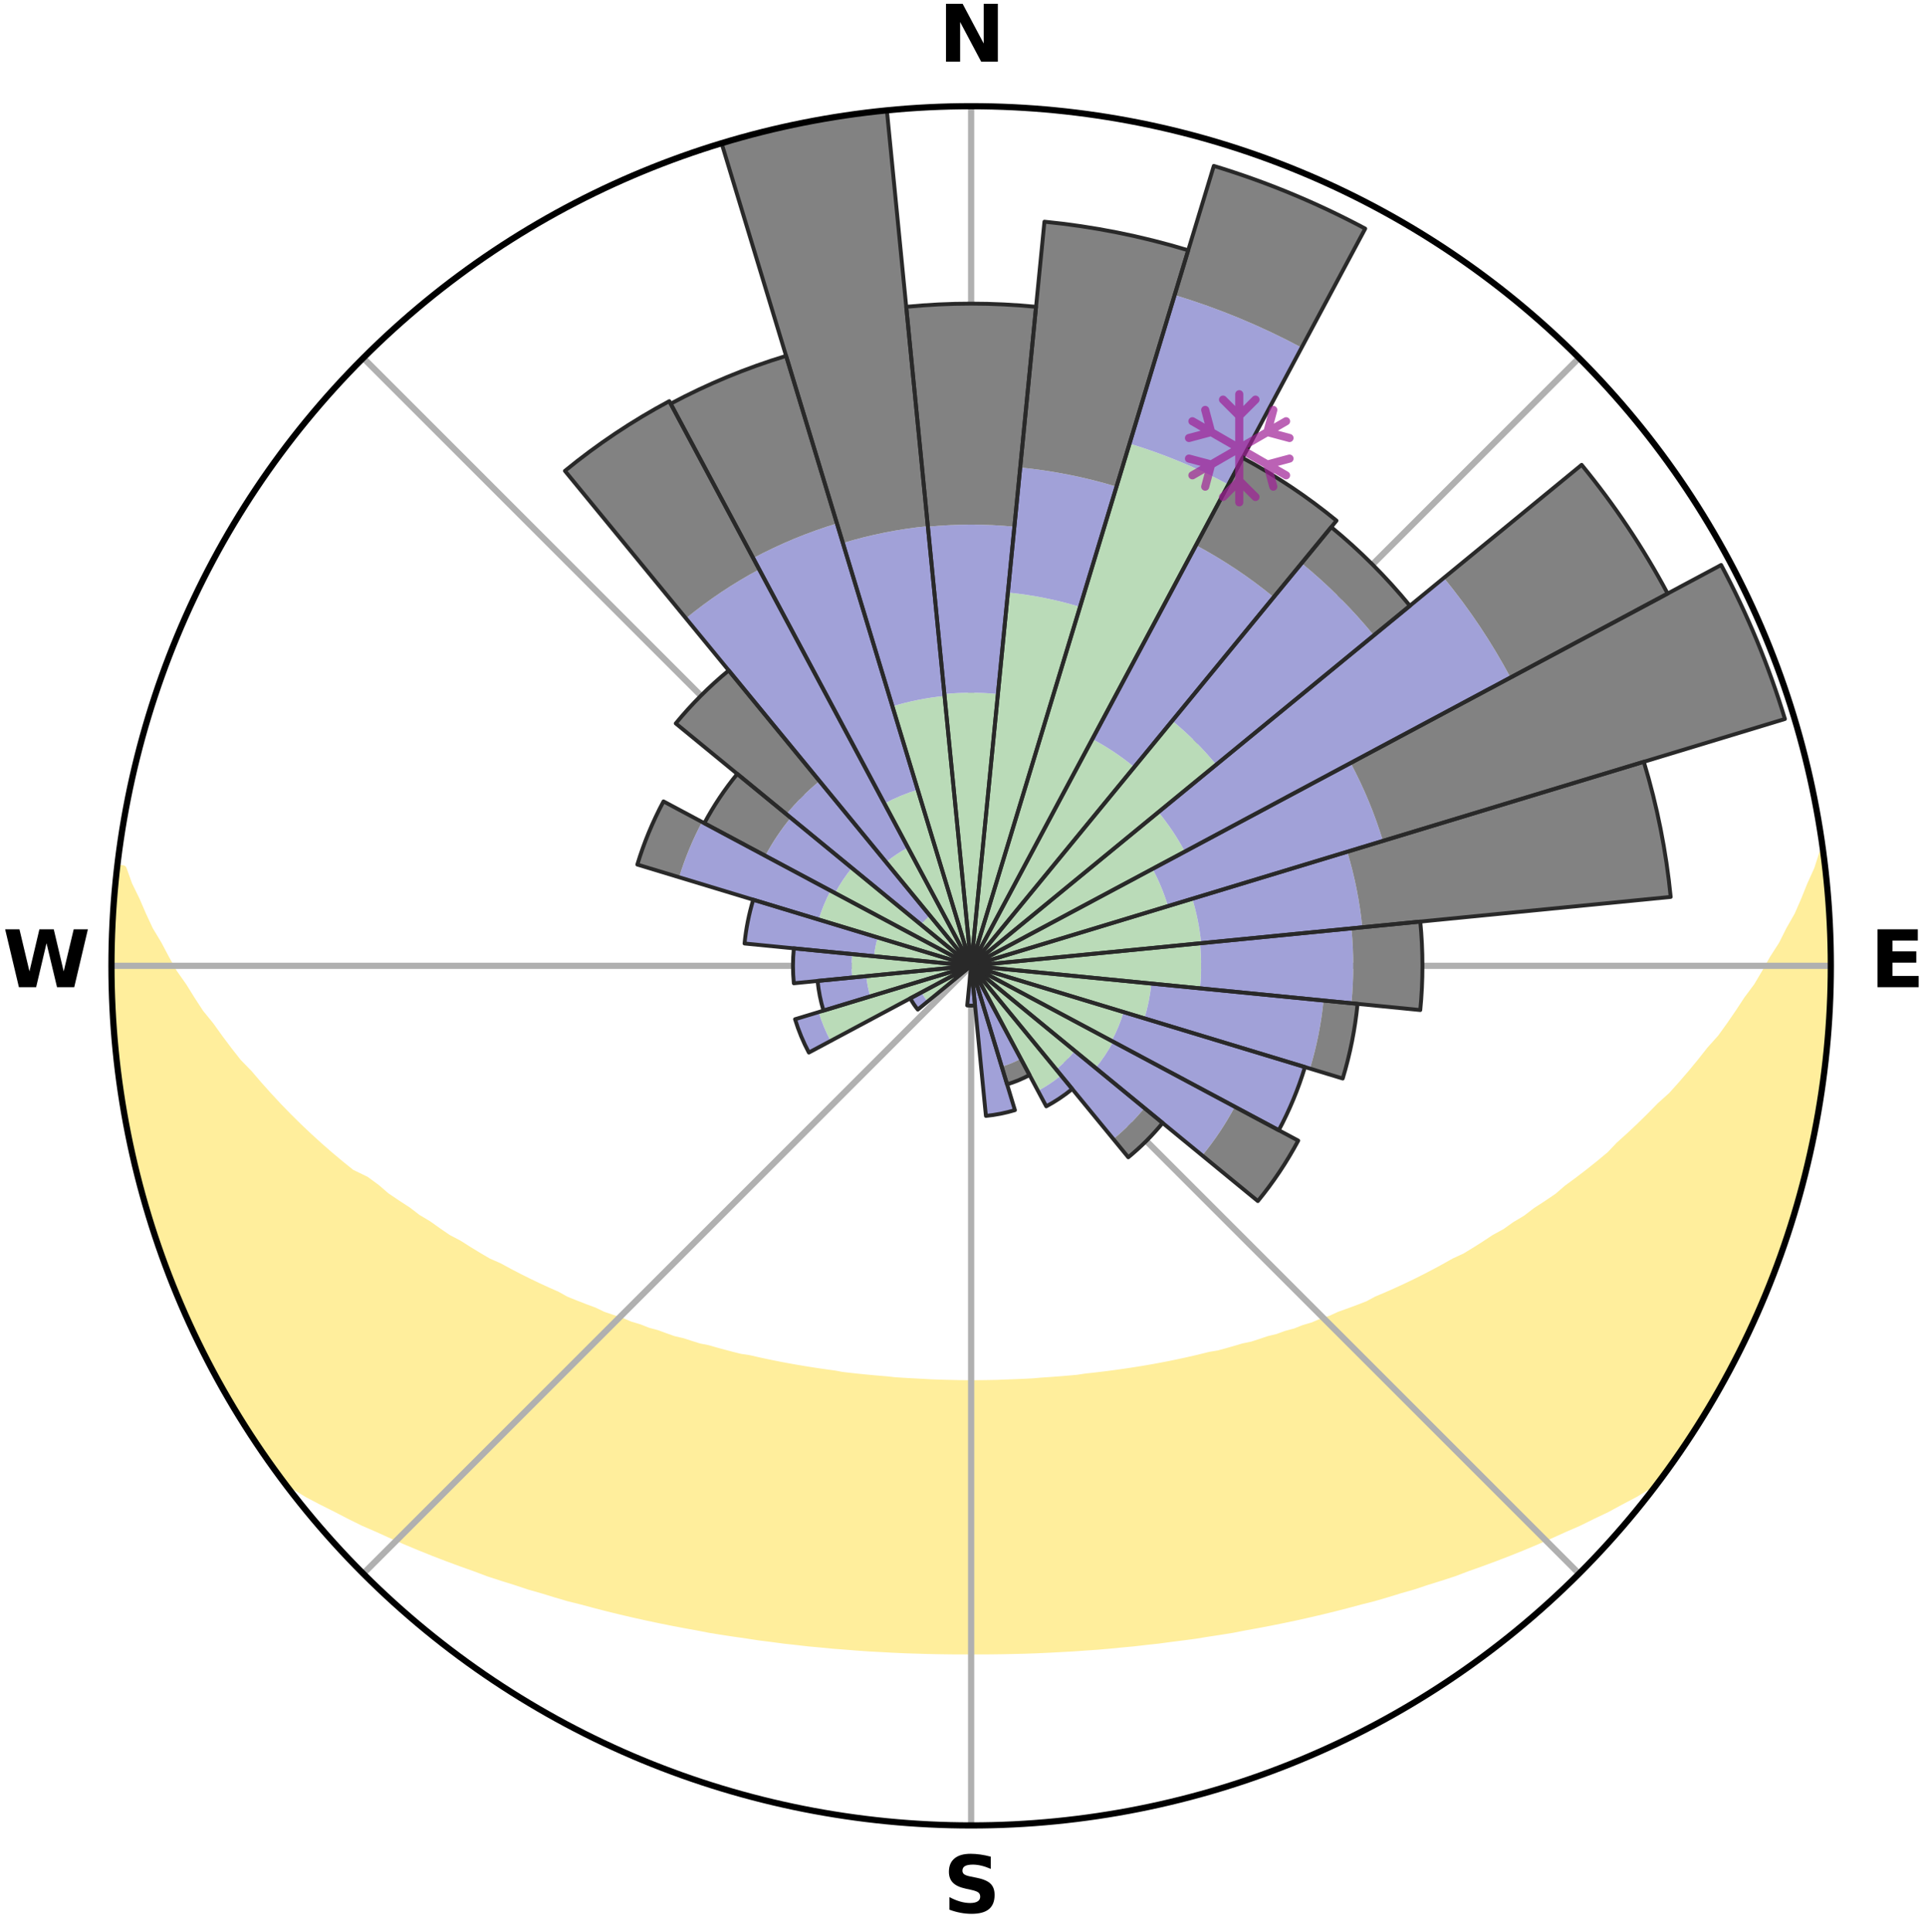 <?xml version="1.0" encoding="utf-8" standalone="no"?>
<!DOCTYPE svg PUBLIC "-//W3C//DTD SVG 1.1//EN"
  "http://www.w3.org/Graphics/SVG/1.1/DTD/svg11.dtd">
<svg xmlns:xlink="http://www.w3.org/1999/xlink" width="248.41pt" height="249.158pt" viewBox="0 0 248.41 249.158" xmlns="http://www.w3.org/2000/svg" version="1.1">
 <title>Ski Rose for 49° North Mountain Resort</title>
 <defs>
  <style type="text/css">*{stroke-linejoin: round; stroke-linecap: butt}</style>
 </defs>
 <g id="figure_1">
  <g id="patch_1">
   <path d="M 0 249.158 
L 248.41 249.158 
L 248.41 0 
L 0 0 
z
" style="fill: #ffffff"/>
  </g>
  <g id="axes_1">
   <g id="patch_2">
    <path d="M 236.135 124.579 
C 236.135 110.018 233.267 95.599 227.695 82.147 
C 222.122 68.695 213.955 56.471 203.659 46.175 
C 193.363 35.879 181.139 27.711 167.687 22.139 
C 154.235 16.567 139.815 13.699 125.255 13.699 
C 110.694 13.699 96.275 16.567 82.823 22.139 
C 69.371 27.711 57.147 35.879 46.851 46.175 
C 36.555 56.471 28.387 68.695 22.815 82.147 
C 17.243 95.599 14.375 110.018 14.375 124.579 
C 14.375 139.14 17.243 153.559 22.815 167.011 
C 28.387 180.463 36.555 192.687 46.851 202.983 
C 57.147 213.279 69.371 221.447 82.823 227.019 
C 96.275 232.591 110.694 235.459 125.255 235.459 
C 139.815 235.459 154.235 232.591 167.687 227.019 
C 181.139 221.447 193.363 213.279 203.659 202.983 
C 213.955 192.687 222.122 180.463 227.695 167.011 
C 233.267 153.559 236.135 139.14 236.135 124.579 
M 125.255 124.579 
C 125.255 124.579 125.255 124.579 125.255 124.579 
C 125.255 124.579 125.255 124.579 125.255 124.579 
C 125.255 124.579 125.255 124.579 125.255 124.579 
C 125.255 124.579 125.255 124.579 125.255 124.579 
C 125.255 124.579 125.255 124.579 125.255 124.579 
C 125.255 124.579 125.255 124.579 125.255 124.579 
C 125.255 124.579 125.255 124.579 125.255 124.579 
C 125.255 124.579 125.255 124.579 125.255 124.579 
C 125.255 124.579 125.255 124.579 125.255 124.579 
C 125.255 124.579 125.255 124.579 125.255 124.579 
C 125.255 124.579 125.255 124.579 125.255 124.579 
C 125.255 124.579 125.255 124.579 125.255 124.579 
C 125.255 124.579 125.255 124.579 125.255 124.579 
C 125.255 124.579 125.255 124.579 125.255 124.579 
C 125.255 124.579 125.255 124.579 125.255 124.579 
C 125.255 124.579 125.255 124.579 125.255 124.579 
z
" style="fill: #ffffff"/>
   </g>
   <g id="PolyCollection_1">
    <defs>
     <path id="m22615706ae" d="M 235.123 -139.044 
L 235.123 -139.044 
L 234.475 -137.023 
L 233.565 -135.008 
L 232.773 -133.041 
L 231.928 -131.103 
L 230.837 -129.189 
L 229.902 -127.319 
L 228.726 -125.482 
L 227.715 -123.685 
L 226.672 -121.923 
L 225.394 -120.207 
L 224.289 -118.522 
L 223.156 -116.874 
L 221.996 -115.264 
L 220.61 -113.715 
L 219.402 -112.184 
L 218.172 -110.693 
L 216.92 -109.24 
L 215.65 -107.825 
L 214.165 -106.49 
L 212.86 -105.157 
L 211.54 -103.864 
L 210.206 -102.609 
L 208.859 -101.394 
L 207.688 -100.161 
L 206.317 -99.02 
L 204.936 -97.918 
L 203.548 -96.854 
L 202.153 -95.828 
L 200.929 -94.77 
L 199.522 -93.817 
L 198.111 -92.9 
L 196.868 -91.943 
L 195.452 -91.097 
L 194.199 -90.205 
L 192.782 -89.427 
L 191.524 -88.598 
L 190.264 -87.799 
L 189.002 -87.029 
L 187.591 -86.38 
L 186.331 -85.669 
L 185.071 -84.988 
L 183.813 -84.333 
L 182.557 -83.706 
L 181.304 -83.105 
L 180.054 -82.53 
L 178.809 -81.98 
L 177.568 -81.456 
L 176.451 -80.854 
L 175.218 -80.376 
L 173.991 -79.92 
L 172.772 -79.487 
L 171.664 -78.973 
L 170.456 -78.582 
L 169.354 -78.109 
L 168.16 -77.757 
L 167.064 -77.322 
L 165.885 -77.007 
L 164.799 -76.608 
L 163.636 -76.327 
L 162.559 -75.963 
L 161.486 -75.616 
L 160.348 -75.381 
L 159.285 -75.064 
L 158.227 -74.763 
L 157.174 -74.477 
L 156.069 -74.295 
L 155.028 -74.035 
L 153.991 -73.788 
L 152.959 -73.554 
L 151.932 -73.333 
L 150.91 -73.123 
L 149.893 -72.925 
L 148.88 -72.738 
L 147.873 -72.561 
L 146.87 -72.395 
L 145.873 -72.238 
L 144.879 -72.091 
L 143.891 -71.953 
L 142.907 -71.823 
L 141.927 -71.701 
L 140.952 -71.588 
L 139.98 -71.482 
L 139.025 -71.334 
L 138.059 -71.246 
L 137.097 -71.164 
L 136.138 -71.089 
L 135.181 -71.02 
L 134.228 -70.956 
L 133.282 -70.87 
L 132.332 -70.822 
L 131.385 -70.779 
L 130.439 -70.742 
L 129.494 -70.709 
L 128.552 -70.67 
L 127.609 -70.652 
L 126.667 -70.638 
L 125.726 -70.63 
L 124.784 -70.629 
L 123.842 -70.638 
L 122.901 -70.659 
L 121.958 -70.682 
L 121.015 -70.709 
L 120.071 -70.741 
L 119.128 -70.8 
L 118.181 -70.847 
L 117.232 -70.899 
L 116.281 -70.956 
L 115.328 -71.019 
L 114.38 -71.127 
L 113.422 -71.206 
L 112.461 -71.291 
L 111.497 -71.383 
L 110.53 -71.481 
L 109.558 -71.587 
L 108.582 -71.701 
L 107.623 -71.883 
L 106.641 -72.015 
L 105.655 -72.156 
L 104.664 -72.306 
L 103.669 -72.466 
L 102.669 -72.635 
L 101.664 -72.814 
L 100.654 -73.003 
L 99.64 -73.204 
L 98.621 -73.416 
L 97.597 -73.639 
L 96.568 -73.875 
L 95.482 -74.035 
L 94.441 -74.295 
L 93.395 -74.569 
L 92.345 -74.857 
L 91.29 -75.16 
L 90.163 -75.382 
L 89.097 -75.714 
L 88.027 -76.062 
L 86.875 -76.328 
L 85.794 -76.71 
L 84.711 -77.109 
L 83.536 -77.425 
L 82.445 -77.86 
L 81.255 -78.213 
L 80.156 -78.686 
L 78.952 -79.078 
L 77.741 -79.49 
L 76.633 -80.025 
L 75.41 -80.48 
L 74.181 -80.958 
L 72.946 -81.459 
L 71.831 -82.084 
L 70.589 -82.633 
L 69.344 -83.207 
L 68.094 -83.807 
L 66.842 -84.433 
L 65.588 -85.087 
L 64.333 -85.767 
L 62.928 -86.385 
L 61.669 -87.124 
L 60.411 -87.892 
L 59.155 -88.69 
L 57.74 -89.433 
L 56.487 -90.293 
L 55.239 -91.183 
L 53.827 -92.027 
L 52.587 -92.982 
L 51.18 -93.896 
L 49.777 -94.847 
L 48.556 -95.903 
L 47.165 -96.926 
L 45.301 -97.827 
L 43.923 -98.935 
L 42.553 -100.082 
L 41.194 -101.267 
L 39.847 -102.491 
L 38.513 -103.754 
L 37.193 -105.056 
L 35.889 -106.397 
L 34.603 -107.778 
L 33.334 -109.197 
L 32.085 -110.655 
L 30.657 -112.125 
L 29.451 -113.664 
L 28.268 -115.24 
L 27.111 -116.855 
L 25.778 -118.495 
L 24.676 -120.188 
L 23.603 -121.917 
L 22.361 -123.681 
L 21.354 -125.486 
L 20.384 -127.325 
L 19.254 -129.207 
L 18.367 -131.117 
L 17.527 -133.057 
L 16.557 -135.046 
L 15.844 -137.045 
L 15.141 -137.125 
L 15.141 -137.125 
L 14.952 -135.2 
L 14.796 -133.272 
L 14.672 -131.343 
L 14.488 -129.415 
L 14.43 -127.481 
L 14.404 -125.546 
L 14.411 -123.612 
L 14.535 -121.68 
L 14.516 -119.744 
L 14.62 -117.812 
L 14.754 -115.882 
L 14.919 -113.955 
L 15.114 -112.03 
L 15.34 -110.108 
L 15.689 -108.204 
L 15.898 -106.279 
L 16.292 -104.384 
L 16.735 -102.5 
L 17.042 -100.589 
L 17.452 -98.698 
L 17.96 -96.831 
L 18.429 -94.954 
L 19.026 -93.113 
L 19.557 -91.253 
L 20.119 -89.401 
L 20.809 -87.593 
L 21.432 -85.761 
L 22.144 -83.963 
L 22.83 -82.153 
L 23.641 -80.396 
L 24.39 -78.612 
L 25.227 -76.868 
L 26.043 -75.114 
L 26.951 -73.405 
L 27.839 -71.687 
L 28.764 -69.987 
L 29.725 -68.308 
L 30.735 -66.657 
L 31.781 -65.03 
L 32.824 -63.401 
L 33.897 -61.791 
L 35.008 -60.207 
L 36.128 -58.629 
L 37.912 -57.558 
L 39.666 -56.498 
L 41.495 -55.533 
L 43.335 -54.613 
L 45.125 -53.686 
L 46.92 -52.798 
L 48.769 -51.997 
L 50.564 -51.181 
L 52.358 -50.398 
L 54.149 -49.649 
L 55.936 -48.931 
L 57.719 -48.244 
L 59.497 -47.586 
L 61.269 -46.957 
L 62.994 -46.307 
L 64.754 -45.733 
L 66.507 -45.186 
L 68.217 -44.615 
L 69.956 -44.118 
L 71.654 -43.598 
L 73.347 -43.101 
L 75.063 -42.673 
L 76.743 -42.222 
L 78.416 -41.792 
L 80.084 -41.384 
L 81.744 -40.996 
L 83.399 -40.629 
L 85.046 -40.28 
L 86.687 -39.95 
L 88.322 -39.639 
L 89.95 -39.344 
L 91.557 -39.031 
L 93.173 -38.771 
L 94.782 -38.527 
L 96.386 -38.298 
L 97.973 -38.053 
L 99.566 -37.855 
L 101.145 -37.642 
L 102.727 -37.471 
L 104.298 -37.289 
L 105.871 -37.146 
L 107.435 -36.993 
L 109 -36.874 
L 110.557 -36.749 
L 112.112 -36.639 
L 113.667 -36.557 
L 115.216 -36.473 
L 116.764 -36.403 
L 118.311 -36.354 
L 119.856 -36.309 
L 121.4 -36.278 
L 122.942 -36.259 
L 124.484 -36.256 
L 126.026 -36.256 
L 127.568 -36.26 
L 129.11 -36.279 
L 130.654 -36.311 
L 132.199 -36.347 
L 133.745 -36.403 
L 135.293 -36.474 
L 136.843 -36.558 
L 138.397 -36.641 
L 139.952 -36.752 
L 141.513 -36.857 
L 143.074 -36.995 
L 144.638 -37.148 
L 146.21 -37.293 
L 147.782 -37.475 
L 149.364 -37.644 
L 150.943 -37.857 
L 152.535 -38.057 
L 154.134 -38.269 
L 155.726 -38.53 
L 157.336 -38.775 
L 158.952 -39.035 
L 160.559 -39.348 
L 162.186 -39.643 
L 163.821 -39.954 
L 165.461 -40.285 
L 167.109 -40.632 
L 168.763 -41.001 
L 170.424 -41.388 
L 172.091 -41.797 
L 173.765 -42.226 
L 175.444 -42.678 
L 177.159 -43.106 
L 178.852 -43.602 
L 180.55 -44.124 
L 182.288 -44.621 
L 183.999 -45.191 
L 185.752 -45.738 
L 187.512 -46.311 
L 189.237 -46.963 
L 191.008 -47.592 
L 192.786 -48.249 
L 194.568 -48.937 
L 196.356 -49.654 
L 198.146 -50.404 
L 199.94 -51.186 
L 201.735 -52.002 
L 203.585 -52.803 
L 205.379 -53.691 
L 207.225 -54.57 
L 209.008 -55.538 
L 210.839 -56.503 
L 212.593 -57.562 
L 214.38 -58.63 
L 215.519 -60.194 
L 216.634 -61.776 
L 217.704 -63.388 
L 218.737 -65.024 
L 219.778 -66.655 
L 220.702 -68.356 
L 221.67 -70.03 
L 222.593 -71.728 
L 223.604 -73.382 
L 224.393 -75.15 
L 225.298 -76.861 
L 226.097 -78.623 
L 226.897 -80.384 
L 227.65 -82.165 
L 228.356 -83.967 
L 229.11 -85.749 
L 229.73 -87.583 
L 230.347 -89.416 
L 230.987 -91.242 
L 231.501 -93.108 
L 232.093 -94.95 
L 232.478 -96.849 
L 232.966 -98.72 
L 233.436 -100.596 
L 233.864 -102.482 
L 234.243 -104.379 
L 234.593 -106.282 
L 234.903 -108.192 
L 235.173 -110.108 
L 235.406 -112.029 
L 235.605 -113.954 
L 235.764 -115.882 
L 235.884 -117.813 
L 235.977 -119.745 
L 236.025 -121.678 
L 236.037 -123.612 
L 236.014 -125.546 
L 235.968 -127.478 
L 235.877 -129.409 
L 235.927 -131.348 
L 235.781 -133.278 
L 235.59 -135.203 
L 235.368 -137.125 
L 235.123 -139.044 
z
" style="stroke: #ffee9c"/>
    </defs>
    <g clip-path="url(#p49911c584c)">
     <use xlink:href="#m22615706ae" x="0" y="249.158" style="fill: #ffee9c; stroke: #ffee9c"/>
    </g>
   </g>
   <g id="matplotlib.axis_1">
    <g id="xtick_1">
     <g id="line2d_1">
      <path d="M 125.255 124.579 
L 125.255 13.699 
" clip-path="url(#p49911c584c)" style="fill: none; stroke: #b0b0b0; stroke-width: 0.8; stroke-linecap: square"/>
     </g>
     <g id="text_1">
      <!-- N -->
      <g transform="translate(121.07 7.958) scale(0.1 -0.1)">
       <defs>
        <path id="DejaVuSans-Bold-4e" d="M 588 4666 
L 1931 4666 
L 3628 1466 
L 3628 4666 
L 4769 4666 
L 4769 0 
L 3425 0 
L 1728 3200 
L 1728 0 
L 588 0 
L 588 4666 
z
" transform="scale(0.016)"/>
       </defs>
       <use xlink:href="#DejaVuSans-Bold-4e"/>
      </g>
     </g>
    </g>
    <g id="xtick_2">
     <g id="line2d_2">
      <path d="M 125.255 124.579 
L 203.659 46.175 
" clip-path="url(#p49911c584c)" style="fill: none; stroke: #b0b0b0; stroke-width: 0.8; stroke-linecap: square"/>
     </g>
    </g>
    <g id="xtick_3">
     <g id="line2d_3">
      <path d="M 125.255 124.579 
L 236.135 124.579 
" clip-path="url(#p49911c584c)" style="fill: none; stroke: #b0b0b0; stroke-width: 0.8; stroke-linecap: square"/>
     </g>
     <g id="text_2">
      <!-- E -->
      <g transform="translate(241.219 127.338) scale(0.1 -0.1)">
       <defs>
        <path id="DejaVuSans-Bold-45" d="M 588 4666 
L 3834 4666 
L 3834 3756 
L 1791 3756 
L 1791 2888 
L 3713 2888 
L 3713 1978 
L 1791 1978 
L 1791 909 
L 3903 909 
L 3903 0 
L 588 0 
L 588 4666 
z
" transform="scale(0.016)"/>
       </defs>
       <use xlink:href="#DejaVuSans-Bold-45"/>
      </g>
     </g>
    </g>
    <g id="xtick_4">
     <g id="line2d_4">
      <path d="M 125.255 124.579 
L 203.659 202.983 
" clip-path="url(#p49911c584c)" style="fill: none; stroke: #b0b0b0; stroke-width: 0.8; stroke-linecap: square"/>
     </g>
    </g>
    <g id="xtick_5">
     <g id="line2d_5">
      <path d="M 125.255 124.579 
L 125.255 235.459 
" clip-path="url(#p49911c584c)" style="fill: none; stroke: #b0b0b0; stroke-width: 0.8; stroke-linecap: square"/>
     </g>
     <g id="text_3">
      <!-- S -->
      <g transform="translate(121.654 246.718) scale(0.1 -0.1)">
       <defs>
        <path id="DejaVuSans-Bold-53" d="M 3834 4519 
L 3834 3531 
Q 3450 3703 3084 3790 
Q 2719 3878 2394 3878 
Q 1963 3878 1756 3759 
Q 1550 3641 1550 3391 
Q 1550 3203 1689 3098 
Q 1828 2994 2194 2919 
L 2706 2816 
Q 3484 2659 3812 2340 
Q 4141 2022 4141 1434 
Q 4141 663 3683 286 
Q 3225 -91 2284 -91 
Q 1841 -91 1394 -6 
Q 947 78 500 244 
L 500 1259 
Q 947 1022 1364 901 
Q 1781 781 2169 781 
Q 2563 781 2772 912 
Q 2981 1044 2981 1288 
Q 2981 1506 2839 1625 
Q 2697 1744 2272 1838 
L 1806 1941 
Q 1106 2091 782 2419 
Q 459 2747 459 3303 
Q 459 4000 909 4375 
Q 1359 4750 2203 4750 
Q 2588 4750 2994 4692 
Q 3400 4634 3834 4519 
z
" transform="scale(0.016)"/>
       </defs>
       <use xlink:href="#DejaVuSans-Bold-53"/>
      </g>
     </g>
    </g>
    <g id="xtick_6">
     <g id="line2d_6">
      <path d="M 125.255 124.579 
L 46.851 202.983 
" clip-path="url(#p49911c584c)" style="fill: none; stroke: #b0b0b0; stroke-width: 0.8; stroke-linecap: square"/>
     </g>
    </g>
    <g id="xtick_7">
     <g id="line2d_7">
      <path d="M 125.255 124.579 
L 14.375 124.579 
" clip-path="url(#p49911c584c)" style="fill: none; stroke: #b0b0b0; stroke-width: 0.8; stroke-linecap: square"/>
     </g>
     <g id="text_4">
      <!-- W -->
      <g transform="translate(0.36 127.338) scale(0.1 -0.1)">
       <defs>
        <path id="DejaVuSans-Bold-57" d="M 191 4666 
L 1344 4666 
L 2150 1275 
L 2950 4666 
L 4109 4666 
L 4909 1275 
L 5716 4666 
L 6859 4666 
L 5759 0 
L 4372 0 
L 3525 3547 
L 2688 0 
L 1300 0 
L 191 4666 
z
" transform="scale(0.016)"/>
       </defs>
       <use xlink:href="#DejaVuSans-Bold-57"/>
      </g>
     </g>
    </g>
    <g id="xtick_8">
     <g id="line2d_8">
      <path d="M 125.255 124.579 
L 46.851 46.175 
" clip-path="url(#p49911c584c)" style="fill: none; stroke: #b0b0b0; stroke-width: 0.8; stroke-linecap: square"/>
     </g>
    </g>
   </g>
   <g id="matplotlib.axis_2"/>
   <g id="patch_3">
    <path d="M 125.255 124.579 
C 125.255 124.579 125.255 124.579 125.255 124.579 
C 125.255 124.579 125.255 124.579 125.255 124.579 
L 125.255 124.579 
C 125.255 124.579 125.255 124.579 125.255 124.579 
C 125.255 124.579 125.255 124.579 125.255 124.579 
z
" clip-path="url(#p49911c584c)" style="fill: #d9d9d9"/>
   </g>
   <g id="patch_4">
    <path d="M 125.255 124.579 
C 125.255 124.579 125.255 124.579 125.255 124.579 
C 125.255 124.579 125.255 124.579 125.255 124.579 
L 125.255 124.579 
C 125.255 124.579 125.255 124.579 125.255 124.579 
C 125.255 124.579 125.255 124.579 125.255 124.579 
z
" clip-path="url(#p49911c584c)" style="fill: #d9d9d9"/>
   </g>
   <g id="patch_5">
    <path d="M 125.255 124.579 
C 125.255 124.579 125.255 124.579 125.255 124.579 
C 125.255 124.579 125.255 124.579 125.255 124.579 
L 125.255 124.579 
C 125.255 124.579 125.255 124.579 125.255 124.579 
C 125.255 124.579 125.255 124.579 125.255 124.579 
z
" clip-path="url(#p49911c584c)" style="fill: #d9d9d9"/>
   </g>
   <g id="patch_6">
    <path d="M 125.255 124.579 
C 125.255 124.579 125.255 124.579 125.255 124.579 
C 125.255 124.579 125.255 124.579 125.255 124.579 
L 125.255 124.579 
C 125.255 124.579 125.255 124.579 125.255 124.579 
C 125.255 124.579 125.255 124.579 125.255 124.579 
z
" clip-path="url(#p49911c584c)" style="fill: #d9d9d9"/>
   </g>
   <g id="patch_7">
    <path d="M 125.255 124.579 
C 125.255 124.579 125.255 124.579 125.255 124.579 
C 125.255 124.579 125.255 124.579 125.255 124.579 
L 125.255 124.579 
C 125.255 124.579 125.255 124.579 125.255 124.579 
C 125.255 124.579 125.255 124.579 125.255 124.579 
z
" clip-path="url(#p49911c584c)" style="fill: #d9d9d9"/>
   </g>
   <g id="patch_8">
    <path d="M 125.255 124.579 
C 125.255 124.579 125.255 124.579 125.255 124.579 
C 125.255 124.579 125.255 124.579 125.255 124.579 
L 125.255 124.579 
C 125.255 124.579 125.255 124.579 125.255 124.579 
C 125.255 124.579 125.255 124.579 125.255 124.579 
z
" clip-path="url(#p49911c584c)" style="fill: #d9d9d9"/>
   </g>
   <g id="patch_9">
    <path d="M 125.255 124.579 
C 125.255 124.579 125.255 124.579 125.255 124.579 
C 125.255 124.579 125.255 124.579 125.255 124.579 
L 125.255 124.579 
C 125.255 124.579 125.255 124.579 125.255 124.579 
C 125.255 124.579 125.255 124.579 125.255 124.579 
z
" clip-path="url(#p49911c584c)" style="fill: #d9d9d9"/>
   </g>
   <g id="patch_10">
    <path d="M 125.255 124.579 
C 125.255 124.579 125.255 124.579 125.255 124.579 
C 125.255 124.579 125.255 124.579 125.255 124.579 
L 125.255 124.579 
C 125.255 124.579 125.255 124.579 125.255 124.579 
C 125.255 124.579 125.255 124.579 125.255 124.579 
z
" clip-path="url(#p49911c584c)" style="fill: #d9d9d9"/>
   </g>
   <g id="patch_11">
    <path d="M 125.255 124.579 
C 125.255 124.579 125.255 124.579 125.255 124.579 
C 125.255 124.579 125.255 124.579 125.255 124.579 
L 125.255 124.579 
C 125.255 124.579 125.255 124.579 125.255 124.579 
C 125.255 124.579 125.255 124.579 125.255 124.579 
z
" clip-path="url(#p49911c584c)" style="fill: #d9d9d9"/>
   </g>
   <g id="patch_12">
    <path d="M 125.255 124.579 
C 125.255 124.579 125.255 124.579 125.255 124.579 
C 125.255 124.579 125.255 124.579 125.255 124.579 
L 125.255 124.579 
C 125.255 124.579 125.255 124.579 125.255 124.579 
C 125.255 124.579 125.255 124.579 125.255 124.579 
z
" clip-path="url(#p49911c584c)" style="fill: #d9d9d9"/>
   </g>
   <g id="patch_13">
    <path d="M 125.255 124.579 
C 125.255 124.579 125.255 124.579 125.255 124.579 
C 125.255 124.579 125.255 124.579 125.255 124.579 
L 125.255 124.579 
C 125.255 124.579 125.255 124.579 125.255 124.579 
C 125.255 124.579 125.255 124.579 125.255 124.579 
z
" clip-path="url(#p49911c584c)" style="fill: #d9d9d9"/>
   </g>
   <g id="patch_14">
    <path d="M 125.255 124.579 
C 125.255 124.579 125.255 124.579 125.255 124.579 
C 125.255 124.579 125.255 124.579 125.255 124.579 
L 125.255 124.579 
C 125.255 124.579 125.255 124.579 125.255 124.579 
C 125.255 124.579 125.255 124.579 125.255 124.579 
z
" clip-path="url(#p49911c584c)" style="fill: #d9d9d9"/>
   </g>
   <g id="patch_15">
    <path d="M 125.255 124.579 
C 125.255 124.579 125.255 124.579 125.255 124.579 
C 125.255 124.579 125.255 124.579 125.255 124.579 
L 125.255 124.579 
C 125.255 124.579 125.255 124.579 125.255 124.579 
C 125.255 124.579 125.255 124.579 125.255 124.579 
z
" clip-path="url(#p49911c584c)" style="fill: #d9d9d9"/>
   </g>
   <g id="patch_16">
    <path d="M 125.255 124.579 
C 125.255 124.579 125.255 124.579 125.255 124.579 
C 125.255 124.579 125.255 124.579 125.255 124.579 
L 125.255 124.579 
C 125.255 124.579 125.255 124.579 125.255 124.579 
C 125.255 124.579 125.255 124.579 125.255 124.579 
z
" clip-path="url(#p49911c584c)" style="fill: #d9d9d9"/>
   </g>
   <g id="patch_17">
    <path d="M 125.255 124.579 
C 125.255 124.579 125.255 124.579 125.255 124.579 
C 125.255 124.579 125.255 124.579 125.255 124.579 
L 125.255 124.579 
C 125.255 124.579 125.255 124.579 125.255 124.579 
C 125.255 124.579 125.255 124.579 125.255 124.579 
z
" clip-path="url(#p49911c584c)" style="fill: #d9d9d9"/>
   </g>
   <g id="patch_18">
    <path d="M 125.255 124.579 
C 125.255 124.579 125.255 124.579 125.255 124.579 
C 125.255 124.579 125.255 124.579 125.255 124.579 
L 125.255 124.579 
C 125.255 124.579 125.255 124.579 125.255 124.579 
C 125.255 124.579 125.255 124.579 125.255 124.579 
z
" clip-path="url(#p49911c584c)" style="fill: #d9d9d9"/>
   </g>
   <g id="patch_19">
    <path d="M 125.255 124.579 
C 125.255 124.579 125.255 124.579 125.255 124.579 
C 125.255 124.579 125.255 124.579 125.255 124.579 
L 125.255 124.579 
C 125.255 124.579 125.255 124.579 125.255 124.579 
C 125.255 124.579 125.255 124.579 125.255 124.579 
z
" clip-path="url(#p49911c584c)" style="fill: #d9d9d9"/>
   </g>
   <g id="patch_20">
    <path d="M 125.255 124.579 
C 125.255 124.579 125.255 124.579 125.255 124.579 
C 125.255 124.579 125.255 124.579 125.255 124.579 
L 125.255 124.579 
C 125.255 124.579 125.255 124.579 125.255 124.579 
C 125.255 124.579 125.255 124.579 125.255 124.579 
z
" clip-path="url(#p49911c584c)" style="fill: #d9d9d9"/>
   </g>
   <g id="patch_21">
    <path d="M 125.255 124.579 
C 125.255 124.579 125.255 124.579 125.255 124.579 
C 125.255 124.579 125.255 124.579 125.255 124.579 
L 125.255 124.579 
C 125.255 124.579 125.255 124.579 125.255 124.579 
C 125.255 124.579 125.255 124.579 125.255 124.579 
z
" clip-path="url(#p49911c584c)" style="fill: #d9d9d9"/>
   </g>
   <g id="patch_22">
    <path d="M 125.255 124.579 
C 125.255 124.579 125.255 124.579 125.255 124.579 
C 125.255 124.579 125.255 124.579 125.255 124.579 
L 125.255 124.579 
C 125.255 124.579 125.255 124.579 125.255 124.579 
C 125.255 124.579 125.255 124.579 125.255 124.579 
z
" clip-path="url(#p49911c584c)" style="fill: #d9d9d9"/>
   </g>
   <g id="patch_23">
    <path d="M 125.255 124.579 
C 125.255 124.579 125.255 124.579 125.255 124.579 
C 125.255 124.579 125.255 124.579 125.255 124.579 
L 125.255 124.579 
C 125.255 124.579 125.255 124.579 125.255 124.579 
C 125.255 124.579 125.255 124.579 125.255 124.579 
z
" clip-path="url(#p49911c584c)" style="fill: #d9d9d9"/>
   </g>
   <g id="patch_24">
    <path d="M 125.255 124.579 
C 125.255 124.579 125.255 124.579 125.255 124.579 
C 125.255 124.579 125.255 124.579 125.255 124.579 
L 125.255 124.579 
C 125.255 124.579 125.255 124.579 125.255 124.579 
C 125.255 124.579 125.255 124.579 125.255 124.579 
z
" clip-path="url(#p49911c584c)" style="fill: #d9d9d9"/>
   </g>
   <g id="patch_25">
    <path d="M 125.255 124.579 
C 125.255 124.579 125.255 124.579 125.255 124.579 
C 125.255 124.579 125.255 124.579 125.255 124.579 
L 125.255 124.579 
C 125.255 124.579 125.255 124.579 125.255 124.579 
C 125.255 124.579 125.255 124.579 125.255 124.579 
z
" clip-path="url(#p49911c584c)" style="fill: #d9d9d9"/>
   </g>
   <g id="patch_26">
    <path d="M 125.255 124.579 
C 125.255 124.579 125.255 124.579 125.255 124.579 
C 125.255 124.579 125.255 124.579 125.255 124.579 
L 125.255 124.579 
C 125.255 124.579 125.255 124.579 125.255 124.579 
C 125.255 124.579 125.255 124.579 125.255 124.579 
z
" clip-path="url(#p49911c584c)" style="fill: #d9d9d9"/>
   </g>
   <g id="patch_27">
    <path d="M 125.255 124.579 
C 125.255 124.579 125.255 124.579 125.255 124.579 
C 125.255 124.579 125.255 124.579 125.255 124.579 
L 125.255 124.579 
C 125.255 124.579 125.255 124.579 125.255 124.579 
C 125.255 124.579 125.255 124.579 125.255 124.579 
z
" clip-path="url(#p49911c584c)" style="fill: #d9d9d9"/>
   </g>
   <g id="patch_28">
    <path d="M 125.255 124.579 
C 125.255 124.579 125.255 124.579 125.255 124.579 
C 125.255 124.579 125.255 124.579 125.255 124.579 
L 125.255 124.579 
C 125.255 124.579 125.255 124.579 125.255 124.579 
C 125.255 124.579 125.255 124.579 125.255 124.579 
z
" clip-path="url(#p49911c584c)" style="fill: #d9d9d9"/>
   </g>
   <g id="patch_29">
    <path d="M 125.255 124.579 
C 125.255 124.579 125.255 124.579 125.255 124.579 
C 125.255 124.579 125.255 124.579 125.255 124.579 
L 125.255 124.579 
C 125.255 124.579 125.255 124.579 125.255 124.579 
C 125.255 124.579 125.255 124.579 125.255 124.579 
z
" clip-path="url(#p49911c584c)" style="fill: #d9d9d9"/>
   </g>
   <g id="patch_30">
    <path d="M 125.255 124.579 
C 125.255 124.579 125.255 124.579 125.255 124.579 
C 125.255 124.579 125.255 124.579 125.255 124.579 
L 125.255 124.579 
C 125.255 124.579 125.255 124.579 125.255 124.579 
C 125.255 124.579 125.255 124.579 125.255 124.579 
z
" clip-path="url(#p49911c584c)" style="fill: #d9d9d9"/>
   </g>
   <g id="patch_31">
    <path d="M 125.255 124.579 
C 125.255 124.579 125.255 124.579 125.255 124.579 
C 125.255 124.579 125.255 124.579 125.255 124.579 
L 125.255 124.579 
C 125.255 124.579 125.255 124.579 125.255 124.579 
C 125.255 124.579 125.255 124.579 125.255 124.579 
z
" clip-path="url(#p49911c584c)" style="fill: #d9d9d9"/>
   </g>
   <g id="patch_32">
    <path d="M 125.255 124.579 
C 125.255 124.579 125.255 124.579 125.255 124.579 
C 125.255 124.579 125.255 124.579 125.255 124.579 
L 125.255 124.579 
C 125.255 124.579 125.255 124.579 125.255 124.579 
C 125.255 124.579 125.255 124.579 125.255 124.579 
z
" clip-path="url(#p49911c584c)" style="fill: #d9d9d9"/>
   </g>
   <g id="patch_33">
    <path d="M 125.255 124.579 
C 125.255 124.579 125.255 124.579 125.255 124.579 
C 125.255 124.579 125.255 124.579 125.255 124.579 
L 125.255 124.579 
C 125.255 124.579 125.255 124.579 125.255 124.579 
C 125.255 124.579 125.255 124.579 125.255 124.579 
z
" clip-path="url(#p49911c584c)" style="fill: #d9d9d9"/>
   </g>
   <g id="patch_34">
    <path d="M 125.255 124.579 
C 125.255 124.579 125.255 124.579 125.255 124.579 
C 125.255 124.579 125.255 124.579 125.255 124.579 
L 125.255 124.579 
C 125.255 124.579 125.255 124.579 125.255 124.579 
C 125.255 124.579 125.255 124.579 125.255 124.579 
z
" clip-path="url(#p49911c584c)" style="fill: #d9d9d9"/>
   </g>
   <g id="patch_35">
    <path d="M 125.255 124.579 
C 125.255 124.579 125.255 124.579 125.255 124.579 
C 125.255 124.579 125.255 124.579 125.255 124.579 
L 128.708 89.523 
C 127.56 89.41 126.408 89.353 125.255 89.353 
C 124.102 89.353 122.95 89.41 121.802 89.523 
z
" clip-path="url(#p49911c584c)" style="fill: #badbb8"/>
   </g>
   <g id="patch_36">
    <path d="M 125.255 124.579 
C 125.255 124.579 125.255 124.579 125.255 124.579 
C 125.255 124.579 125.255 124.579 125.255 124.579 
L 139.3 78.279 
C 137.784 77.819 136.247 77.434 134.694 77.125 
C 133.141 76.816 131.573 76.584 129.997 76.429 
z
" clip-path="url(#p49911c584c)" style="fill: #badbb8"/>
   </g>
   <g id="patch_37">
    <path d="M 125.255 124.579 
C 125.255 124.579 125.255 124.579 125.255 124.579 
C 125.255 124.579 125.255 124.579 125.255 124.579 
L 158.436 62.501 
C 156.404 61.415 154.32 60.429 152.192 59.547 
C 150.063 58.666 147.893 57.889 145.688 57.22 
z
" clip-path="url(#p49911c584c)" style="fill: #badbb8"/>
   </g>
   <g id="patch_38">
    <path d="M 125.255 124.579 
C 125.255 124.579 125.255 124.579 125.255 124.579 
C 125.255 124.579 125.255 124.579 125.255 124.579 
L 146.296 98.94 
C 145.457 98.252 144.584 97.605 143.682 97.001 
C 142.779 96.398 141.847 95.84 140.89 95.328 
z
" clip-path="url(#p49911c584c)" style="fill: #badbb8"/>
   </g>
   <g id="patch_39">
    <path d="M 125.255 124.579 
C 125.255 124.579 125.255 124.579 125.255 124.579 
C 125.255 124.579 125.255 124.579 125.255 124.579 
L 156.864 98.638 
C 156.015 97.603 155.116 96.611 154.169 95.664 
C 153.223 94.718 152.231 93.819 151.196 92.97 
z
" clip-path="url(#p49911c584c)" style="fill: #badbb8"/>
   </g>
   <g id="patch_40">
    <path d="M 125.255 124.579 
C 125.255 124.579 125.255 124.579 125.255 124.579 
C 125.255 124.579 125.255 124.579 125.255 124.579 
L 152.819 109.846 
C 152.337 108.943 151.811 108.065 151.242 107.215 
C 150.674 106.364 150.064 105.542 149.415 104.751 
z
" clip-path="url(#p49911c584c)" style="fill: #badbb8"/>
   </g>
   <g id="patch_41">
    <path d="M 125.255 124.579 
C 125.255 124.579 125.255 124.579 125.255 124.579 
C 125.255 124.579 125.255 124.579 125.255 124.579 
L 150.646 116.877 
C 150.394 116.046 150.101 115.227 149.769 114.425 
C 149.437 113.623 149.065 112.837 148.656 112.071 
z
" clip-path="url(#p49911c584c)" style="fill: #badbb8"/>
   </g>
   <g id="patch_42">
    <path d="M 125.255 124.579 
C 125.255 124.579 125.255 124.579 125.255 124.579 
C 125.255 124.579 125.255 124.579 125.255 124.579 
L 154.925 121.657 
C 154.829 120.686 154.686 119.72 154.496 118.763 
C 154.305 117.806 154.068 116.858 153.785 115.925 
z
" clip-path="url(#p49911c584c)" style="fill: #badbb8"/>
   </g>
   <g id="patch_43">
    <path d="M 125.255 124.579 
C 125.255 124.579 125.255 124.579 125.255 124.579 
C 125.255 124.579 125.255 124.579 125.255 124.579 
L 154.778 127.487 
C 154.873 126.52 154.921 125.55 154.921 124.579 
C 154.921 123.608 154.873 122.638 154.778 121.671 
z
" clip-path="url(#p49911c584c)" style="fill: #badbb8"/>
   </g>
   <g id="patch_44">
    <path d="M 125.255 124.579 
C 125.255 124.579 125.255 124.579 125.255 124.579 
C 125.255 124.579 125.255 124.579 125.255 124.579 
L 147.608 131.36 
C 147.83 130.628 148.016 129.886 148.165 129.136 
C 148.314 128.386 148.426 127.63 148.501 126.869 
z
" clip-path="url(#p49911c584c)" style="fill: #badbb8"/>
   </g>
   <g id="patch_45">
    <path d="M 125.255 124.579 
C 125.255 124.579 125.255 124.579 125.255 124.579 
C 125.255 124.579 125.255 124.579 125.255 124.579 
L 143.381 134.268 
C 143.698 133.674 143.986 133.066 144.243 132.444 
C 144.501 131.823 144.728 131.189 144.923 130.545 
z
" clip-path="url(#p49911c584c)" style="fill: #badbb8"/>
   </g>
   <g id="patch_46">
    <path d="M 125.255 124.579 
C 125.255 124.579 125.255 124.579 125.255 124.579 
C 125.255 124.579 125.255 124.579 125.255 124.579 
L 141.307 137.753 
C 141.738 137.227 142.144 136.681 142.521 136.116 
C 142.899 135.551 143.248 134.968 143.569 134.368 
z
" clip-path="url(#p49911c584c)" style="fill: #badbb8"/>
   </g>
   <g id="patch_47">
    <path d="M 125.255 124.579 
C 125.255 124.579 125.255 124.579 125.255 124.579 
C 125.255 124.579 125.255 124.579 125.255 124.579 
L 136.229 137.951 
C 136.666 137.591 137.086 137.211 137.486 136.811 
C 137.887 136.41 138.267 135.99 138.626 135.553 
z
" clip-path="url(#p49911c584c)" style="fill: #badbb8"/>
   </g>
   <g id="patch_48">
    <path d="M 125.255 124.579 
C 125.255 124.579 125.255 124.579 125.255 124.579 
C 125.255 124.579 125.255 124.579 125.255 124.579 
L 133.875 140.707 
C 134.403 140.425 134.917 140.117 135.415 139.784 
C 135.912 139.452 136.393 139.095 136.856 138.715 
z
" clip-path="url(#p49911c584c)" style="fill: #badbb8"/>
   </g>
   <g id="patch_49">
    <path d="M 125.255 124.579 
C 125.255 124.579 125.255 124.579 125.255 124.579 
C 125.255 124.579 125.255 124.579 125.255 124.579 
L 125.255 124.579 
C 125.255 124.579 125.255 124.579 125.255 124.579 
C 125.255 124.579 125.255 124.579 125.255 124.579 
z
" clip-path="url(#p49911c584c)" style="fill: #badbb8"/>
   </g>
   <g id="patch_50">
    <path d="M 125.255 124.579 
C 125.255 124.579 125.255 124.579 125.255 124.579 
C 125.255 124.579 125.255 124.579 125.255 124.579 
L 125.255 124.579 
C 125.255 124.579 125.255 124.579 125.255 124.579 
C 125.255 124.579 125.255 124.579 125.255 124.579 
z
" clip-path="url(#p49911c584c)" style="fill: #badbb8"/>
   </g>
   <g id="patch_51">
    <path d="M 125.255 124.579 
C 125.255 124.579 125.255 124.579 125.255 124.579 
C 125.255 124.579 125.255 124.579 125.255 124.579 
L 125.255 124.579 
C 125.255 124.579 125.255 124.579 125.255 124.579 
C 125.255 124.579 125.255 124.579 125.255 124.579 
z
" clip-path="url(#p49911c584c)" style="fill: #badbb8"/>
   </g>
   <g id="patch_52">
    <path d="M 125.255 124.579 
C 125.255 124.579 125.255 124.579 125.255 124.579 
C 125.255 124.579 125.255 124.579 125.255 124.579 
L 125.255 124.579 
C 125.255 124.579 125.255 124.579 125.255 124.579 
C 125.255 124.579 125.255 124.579 125.255 124.579 
z
" clip-path="url(#p49911c584c)" style="fill: #badbb8"/>
   </g>
   <g id="patch_53">
    <path d="M 125.255 124.579 
C 125.255 124.579 125.255 124.579 125.255 124.579 
C 125.255 124.579 125.255 124.579 125.255 124.579 
L 125.255 124.579 
C 125.255 124.579 125.255 124.579 125.255 124.579 
C 125.255 124.579 125.255 124.579 125.255 124.579 
z
" clip-path="url(#p49911c584c)" style="fill: #badbb8"/>
   </g>
   <g id="patch_54">
    <path d="M 125.255 124.579 
C 125.255 124.579 125.255 124.579 125.255 124.579 
C 125.255 124.579 125.255 124.579 125.255 124.579 
L 125.255 124.579 
C 125.255 124.579 125.255 124.579 125.255 124.579 
C 125.255 124.579 125.255 124.579 125.255 124.579 
z
" clip-path="url(#p49911c584c)" style="fill: #badbb8"/>
   </g>
   <g id="patch_55">
    <path d="M 125.255 124.579 
C 125.255 124.579 125.255 124.579 125.255 124.579 
C 125.255 124.579 125.255 124.579 125.255 124.579 
L 125.255 124.579 
C 125.255 124.579 125.255 124.579 125.255 124.579 
C 125.255 124.579 125.255 124.579 125.255 124.579 
z
" clip-path="url(#p49911c584c)" style="fill: #badbb8"/>
   </g>
   <g id="patch_56">
    <path d="M 125.255 124.579 
C 125.255 124.579 125.255 124.579 125.255 124.579 
C 125.255 124.579 125.255 124.579 125.255 124.579 
L 118.846 128.005 
C 118.958 128.214 119.081 128.418 119.213 128.616 
C 119.345 128.814 119.487 129.005 119.638 129.189 
z
" clip-path="url(#p49911c584c)" style="fill: #badbb8"/>
   </g>
   <g id="patch_57">
    <path d="M 125.255 124.579 
C 125.255 124.579 125.255 124.579 125.255 124.579 
C 125.255 124.579 125.255 124.579 125.255 124.579 
L 105.587 130.545 
C 105.782 131.189 106.009 131.823 106.266 132.444 
C 106.524 133.066 106.812 133.674 107.129 134.268 
z
" clip-path="url(#p49911c584c)" style="fill: #badbb8"/>
   </g>
   <g id="patch_58">
    <path d="M 125.255 124.579 
C 125.255 124.579 125.255 124.579 125.255 124.579 
C 125.255 124.579 125.255 124.579 125.255 124.579 
L 111.726 125.912 
C 111.769 126.354 111.835 126.795 111.922 127.231 
C 112.008 127.668 112.117 128.1 112.246 128.525 
z
" clip-path="url(#p49911c584c)" style="fill: #badbb8"/>
   </g>
   <g id="patch_59">
    <path d="M 125.255 124.579 
C 125.255 124.579 125.255 124.579 125.255 124.579 
C 125.255 124.579 125.255 124.579 125.255 124.579 
L 109.914 123.068 
C 109.865 123.57 109.84 124.075 109.84 124.579 
C 109.84 125.084 109.865 125.588 109.914 126.09 
z
" clip-path="url(#p49911c584c)" style="fill: #badbb8"/>
   </g>
   <g id="patch_60">
    <path d="M 125.255 124.579 
C 125.255 124.579 125.255 124.579 125.255 124.579 
C 125.255 124.579 125.255 124.579 125.255 124.579 
L 113.211 120.926 
C 113.091 121.32 112.991 121.72 112.911 122.124 
C 112.83 122.528 112.77 122.935 112.729 123.345 
z
" clip-path="url(#p49911c584c)" style="fill: #badbb8"/>
   </g>
   <g id="patch_61">
    <path d="M 125.255 124.579 
C 125.255 124.579 125.255 124.579 125.255 124.579 
C 125.255 124.579 125.255 124.579 125.255 124.579 
L 107.129 114.89 
C 106.812 115.484 106.524 116.092 106.266 116.714 
C 106.009 117.335 105.782 117.969 105.587 118.613 
z
" clip-path="url(#p49911c584c)" style="fill: #badbb8"/>
   </g>
   <g id="patch_62">
    <path d="M 125.255 124.579 
C 125.255 124.579 125.255 124.579 125.255 124.579 
C 125.255 124.579 125.255 124.579 125.255 124.579 
L 109.872 111.954 
C 109.458 112.458 109.07 112.981 108.708 113.523 
C 108.346 114.065 108.011 114.624 107.704 115.198 
z
" clip-path="url(#p49911c584c)" style="fill: #badbb8"/>
   </g>
   <g id="patch_63">
    <path d="M 125.255 124.579 
C 125.255 124.579 125.255 124.579 125.255 124.579 
C 125.255 124.579 125.255 124.579 125.255 124.579 
L 119.932 118.093 
C 119.72 118.267 119.516 118.452 119.322 118.646 
C 119.127 118.84 118.943 119.044 118.769 119.256 
z
" clip-path="url(#p49911c584c)" style="fill: #badbb8"/>
   </g>
   <g id="patch_64">
    <path d="M 125.255 124.579 
C 125.255 124.579 125.255 124.579 125.255 124.579 
C 125.255 124.579 125.255 124.579 125.255 124.579 
L 117.101 109.324 
C 116.601 109.591 116.115 109.882 115.645 110.196 
C 115.174 110.511 114.719 110.848 114.281 111.208 
z
" clip-path="url(#p49911c584c)" style="fill: #badbb8"/>
   </g>
   <g id="patch_65">
    <path d="M 125.255 124.579 
C 125.255 124.579 125.255 124.579 125.255 124.579 
C 125.255 124.579 125.255 124.579 125.255 124.579 
L 118.366 101.868 
C 117.622 102.094 116.89 102.356 116.173 102.653 
C 115.455 102.95 114.752 103.283 114.067 103.649 
z
" clip-path="url(#p49911c584c)" style="fill: #badbb8"/>
   </g>
   <g id="patch_66">
    <path d="M 125.255 124.579 
C 125.255 124.579 125.255 124.579 125.255 124.579 
C 125.255 124.579 125.255 124.579 125.255 124.579 
L 121.827 89.772 
C 120.687 89.884 119.554 90.052 118.431 90.276 
C 117.309 90.499 116.198 90.777 115.102 91.11 
z
" clip-path="url(#p49911c584c)" style="fill: #badbb8"/>
   </g>
   <g id="patch_67">
    <path d="M 121.802 89.523 
C 122.95 89.41 124.102 89.353 125.255 89.353 
C 126.408 89.353 127.56 89.41 128.708 89.523 
L 130.833 67.944 
C 128.979 67.762 127.118 67.67 125.255 67.67 
C 123.392 67.67 121.531 67.762 119.677 67.944 
z
" clip-path="url(#p49911c584c)" style="fill: #a1a1d8"/>
   </g>
   <g id="patch_68">
    <path d="M 129.997 76.429 
C 131.573 76.584 133.141 76.816 134.694 77.125 
C 136.247 77.434 137.784 77.819 139.3 78.279 
L 144.003 62.773 
C 141.98 62.16 139.929 61.646 137.855 61.233 
C 135.782 60.821 133.689 60.51 131.585 60.303 
z
" clip-path="url(#p49911c584c)" style="fill: #a1a1d8"/>
   </g>
   <g id="patch_69">
    <path d="M 145.688 57.22 
C 147.893 57.889 150.063 58.666 152.192 59.547 
C 154.32 60.429 156.404 61.415 158.436 62.501 
L 167.878 44.836 
C 165.268 43.441 162.591 42.175 159.857 41.042 
C 157.123 39.91 154.334 38.912 151.502 38.053 
z
" clip-path="url(#p49911c584c)" style="fill: #a1a1d8"/>
   </g>
   <g id="patch_70">
    <path d="M 140.89 95.328 
C 141.847 95.84 142.779 96.398 143.682 97.001 
C 144.584 97.605 145.457 98.252 146.296 98.94 
L 164.28 77.026 
C 162.724 75.749 161.106 74.549 159.431 73.43 
C 157.757 72.312 156.029 71.276 154.253 70.327 
z
" clip-path="url(#p49911c584c)" style="fill: #a1a1d8"/>
   </g>
   <g id="patch_71">
    <path d="M 151.196 92.97 
C 152.231 93.819 153.223 94.718 154.169 95.664 
C 155.116 96.611 156.015 97.603 156.864 98.638 
L 177.195 81.953 
C 175.799 80.253 174.321 78.623 172.766 77.068 
C 171.211 75.512 169.581 74.035 167.881 72.639 
z
" clip-path="url(#p49911c584c)" style="fill: #a1a1d8"/>
   </g>
   <g id="patch_72">
    <path d="M 149.415 104.751 
C 150.064 105.542 150.674 106.364 151.242 107.215 
C 151.811 108.065 152.337 108.943 152.819 109.846 
L 194.82 87.395 
C 193.603 85.118 192.275 82.903 190.841 80.756 
C 189.406 78.609 187.868 76.534 186.23 74.538 
z
" clip-path="url(#p49911c584c)" style="fill: #a1a1d8"/>
   </g>
   <g id="patch_73">
    <path d="M 148.656 112.071 
C 149.065 112.837 149.437 113.623 149.769 114.425 
C 150.101 115.227 150.394 116.046 150.646 116.877 
L 178.365 108.468 
C 177.837 106.73 177.225 105.019 176.53 103.34 
C 175.835 101.662 175.057 100.019 174.201 98.417 
z
" clip-path="url(#p49911c584c)" style="fill: #a1a1d8"/>
   </g>
   <g id="patch_74">
    <path d="M 153.785 115.925 
C 154.068 116.858 154.305 117.806 154.496 118.763 
C 154.686 119.72 154.829 120.686 154.925 121.657 
L 175.704 119.61 
C 175.541 117.959 175.297 116.317 174.974 114.689 
C 174.65 113.062 174.247 111.452 173.765 109.864 
z
" clip-path="url(#p49911c584c)" style="fill: #a1a1d8"/>
   </g>
   <g id="patch_75">
    <path d="M 154.778 121.671 
C 154.873 122.638 154.921 123.608 154.921 124.579 
C 154.921 125.55 154.873 126.52 154.778 127.487 
L 174.302 129.41 
C 174.46 127.804 174.539 126.192 174.539 124.579 
C 174.539 122.966 174.46 121.354 174.302 119.748 
z
" clip-path="url(#p49911c584c)" style="fill: #a1a1d8"/>
   </g>
   <g id="patch_76">
    <path d="M 148.501 126.869 
C 148.426 127.63 148.314 128.386 148.165 129.136 
C 148.016 129.886 147.83 130.628 147.608 131.36 
L 168.958 137.836 
C 169.392 136.406 169.755 134.955 170.047 133.489 
C 170.339 132.023 170.558 130.543 170.705 129.055 
z
" clip-path="url(#p49911c584c)" style="fill: #a1a1d8"/>
   </g>
   <g id="patch_77">
    <path d="M 144.923 130.545 
C 144.728 131.189 144.501 131.823 144.243 132.444 
C 143.986 133.066 143.698 133.674 143.381 134.268 
L 164.933 145.787 
C 165.627 144.489 166.257 143.157 166.82 141.796 
C 167.384 140.436 167.88 139.048 168.308 137.639 
z
" clip-path="url(#p49911c584c)" style="fill: #a1a1d8"/>
   </g>
   <g id="patch_78">
    <path d="M 143.569 134.368 
C 143.248 134.968 142.899 135.551 142.521 136.116 
C 142.144 136.681 141.738 137.227 141.307 137.753 
L 155.066 149.045 
C 155.867 148.069 156.62 147.054 157.321 146.005 
C 158.022 144.955 158.671 143.872 159.267 142.759 
z
" clip-path="url(#p49911c584c)" style="fill: #a1a1d8"/>
   </g>
   <g id="patch_79">
    <path d="M 138.626 135.553 
C 138.267 135.99 137.887 136.41 137.486 136.811 
C 137.086 137.211 136.666 137.591 136.229 137.951 
L 143.598 146.93 
C 144.33 146.33 145.031 145.694 145.701 145.025 
C 146.37 144.356 147.006 143.654 147.606 142.922 
z
" clip-path="url(#p49911c584c)" style="fill: #a1a1d8"/>
   </g>
   <g id="patch_80">
    <path d="M 136.856 138.715 
C 136.393 139.095 135.912 139.452 135.415 139.784 
C 134.917 140.117 134.403 140.425 133.875 140.707 
L 134.943 142.705 
C 135.537 142.388 136.114 142.042 136.673 141.668 
C 137.233 141.295 137.774 140.894 138.294 140.467 
z
" clip-path="url(#p49911c584c)" style="fill: #a1a1d8"/>
   </g>
   <g id="patch_81">
    <path d="M 125.255 124.579 
C 125.255 124.579 125.255 124.579 125.255 124.579 
C 125.255 124.579 125.255 124.579 125.255 124.579 
L 129.201 137.588 
C 129.627 137.459 130.046 137.309 130.457 137.139 
C 130.868 136.969 131.271 136.778 131.663 136.568 
z
" clip-path="url(#p49911c584c)" style="fill: #a1a1d8"/>
   </g>
   <g id="patch_82">
    <path d="M 125.255 124.579 
C 125.255 124.579 125.255 124.579 125.255 124.579 
C 125.255 124.579 125.255 124.579 125.255 124.579 
L 127.162 143.939 
C 127.795 143.876 128.425 143.783 129.05 143.658 
C 129.674 143.534 130.292 143.379 130.902 143.195 
z
" clip-path="url(#p49911c584c)" style="fill: #a1a1d8"/>
   </g>
   <g id="patch_83">
    <path d="M 125.255 124.579 
C 125.255 124.579 125.255 124.579 125.255 124.579 
C 125.255 124.579 125.255 124.579 125.255 124.579 
L 124.751 129.693 
C 124.919 129.709 125.087 129.717 125.255 129.717 
C 125.423 129.717 125.591 129.709 125.758 129.693 
z
" clip-path="url(#p49911c584c)" style="fill: #a1a1d8"/>
   </g>
   <g id="patch_84">
    <path d="M 125.255 124.579 
C 125.255 124.579 125.255 124.579 125.255 124.579 
C 125.255 124.579 125.255 124.579 125.255 124.579 
L 125.255 124.579 
C 125.255 124.579 125.255 124.579 125.255 124.579 
C 125.255 124.579 125.255 124.579 125.255 124.579 
z
" clip-path="url(#p49911c584c)" style="fill: #a1a1d8"/>
   </g>
   <g id="patch_85">
    <path d="M 125.255 124.579 
C 125.255 124.579 125.255 124.579 125.255 124.579 
C 125.255 124.579 125.255 124.579 125.255 124.579 
L 125.255 124.579 
C 125.255 124.579 125.255 124.579 125.255 124.579 
C 125.255 124.579 125.255 124.579 125.255 124.579 
z
" clip-path="url(#p49911c584c)" style="fill: #a1a1d8"/>
   </g>
   <g id="patch_86">
    <path d="M 125.255 124.579 
C 125.255 124.579 125.255 124.579 125.255 124.579 
C 125.255 124.579 125.255 124.579 125.255 124.579 
L 125.255 124.579 
C 125.255 124.579 125.255 124.579 125.255 124.579 
C 125.255 124.579 125.255 124.579 125.255 124.579 
z
" clip-path="url(#p49911c584c)" style="fill: #a1a1d8"/>
   </g>
   <g id="patch_87">
    <path d="M 125.255 124.579 
C 125.255 124.579 125.255 124.579 125.255 124.579 
C 125.255 124.579 125.255 124.579 125.255 124.579 
L 125.255 124.579 
C 125.255 124.579 125.255 124.579 125.255 124.579 
C 125.255 124.579 125.255 124.579 125.255 124.579 
z
" clip-path="url(#p49911c584c)" style="fill: #a1a1d8"/>
   </g>
   <g id="patch_88">
    <path d="M 119.638 129.189 
C 119.487 129.005 119.345 128.814 119.213 128.616 
C 119.081 128.418 118.958 128.214 118.846 128.005 
L 117.406 128.774 
C 117.543 129.031 117.693 129.281 117.855 129.523 
C 118.017 129.766 118.19 130 118.375 130.225 
z
" clip-path="url(#p49911c584c)" style="fill: #a1a1d8"/>
   </g>
   <g id="patch_89">
    <path d="M 107.129 134.268 
C 106.812 133.674 106.524 133.066 106.266 132.444 
C 106.009 131.823 105.782 131.189 105.587 130.545 
L 102.544 131.468 
C 102.77 132.212 103.032 132.943 103.329 133.661 
C 103.626 134.379 103.958 135.081 104.325 135.767 
z
" clip-path="url(#p49911c584c)" style="fill: #a1a1d8"/>
   </g>
   <g id="patch_90">
    <path d="M 112.246 128.525 
C 112.117 128.1 112.008 127.668 111.922 127.231 
C 111.835 126.795 111.769 126.354 111.726 125.912 
L 105.45 126.53 
C 105.514 127.178 105.61 127.823 105.737 128.461 
C 105.864 129.1 106.022 129.733 106.211 130.356 
z
" clip-path="url(#p49911c584c)" style="fill: #a1a1d8"/>
   </g>
   <g id="patch_91">
    <path d="M 109.914 126.09 
C 109.865 125.588 109.84 125.084 109.84 124.579 
C 109.84 124.075 109.865 123.57 109.914 123.068 
L 102.387 122.327 
C 102.313 123.075 102.276 123.827 102.276 124.579 
C 102.276 125.331 102.313 126.083 102.387 126.831 
z
" clip-path="url(#p49911c584c)" style="fill: #a1a1d8"/>
   </g>
   <g id="patch_92">
    <path d="M 112.729 123.345 
C 112.77 122.935 112.83 122.528 112.911 122.124 
C 112.991 121.72 113.091 121.32 113.211 120.926 
L 97.152 116.054 
C 96.873 116.974 96.639 117.907 96.452 118.85 
C 96.264 119.793 96.123 120.744 96.029 121.701 
z
" clip-path="url(#p49911c584c)" style="fill: #a1a1d8"/>
   </g>
   <g id="patch_93">
    <path d="M 105.587 118.613 
C 105.782 117.969 106.009 117.335 106.266 116.714 
C 106.524 116.092 106.812 115.484 107.129 114.89 
L 90.546 106.027 
C 89.939 107.163 89.388 108.328 88.895 109.518 
C 88.402 110.708 87.967 111.922 87.593 113.155 
z
" clip-path="url(#p49911c584c)" style="fill: #a1a1d8"/>
   </g>
   <g id="patch_94">
    <path d="M 107.704 115.198 
C 108.011 114.624 108.346 114.065 108.708 113.523 
C 109.07 112.981 109.458 112.458 109.872 111.954 
L 101.981 105.479 
C 101.356 106.241 100.769 107.033 100.221 107.852 
C 99.674 108.672 99.167 109.517 98.702 110.387 
z
" clip-path="url(#p49911c584c)" style="fill: #a1a1d8"/>
   </g>
   <g id="patch_95">
    <path d="M 118.769 119.256 
C 118.943 119.044 119.127 118.84 119.322 118.646 
C 119.516 118.452 119.72 118.267 119.932 118.093 
L 105.697 100.748 
C 104.917 101.388 104.169 102.066 103.455 102.779 
C 102.742 103.493 102.063 104.241 101.423 105.021 
z
" clip-path="url(#p49911c584c)" style="fill: #a1a1d8"/>
   </g>
   <g id="patch_96">
    <path d="M 114.281 111.208 
C 114.719 110.848 115.174 110.511 115.645 110.196 
C 116.115 109.882 116.601 109.591 117.101 109.324 
L 97.923 73.444 
C 96.249 74.339 94.62 75.315 93.042 76.37 
C 91.464 77.424 89.939 78.555 88.472 79.759 
z
" clip-path="url(#p49911c584c)" style="fill: #a1a1d8"/>
   </g>
   <g id="patch_97">
    <path d="M 114.067 103.649 
C 114.752 103.283 115.455 102.95 116.173 102.653 
C 116.89 102.356 117.622 102.094 118.366 101.868 
L 107.946 67.519 
C 106.078 68.086 104.24 68.744 102.436 69.491 
C 100.633 70.237 98.868 71.072 97.147 71.992 
z
" clip-path="url(#p49911c584c)" style="fill: #a1a1d8"/>
   </g>
   <g id="patch_98">
    <path d="M 115.102 91.11 
C 116.198 90.777 117.309 90.499 118.431 90.276 
C 119.554 90.052 120.687 89.884 121.827 89.772 
L 119.669 67.867 
C 117.813 68.05 115.967 68.324 114.137 68.688 
C 112.308 69.052 110.498 69.505 108.713 70.047 
z
" clip-path="url(#p49911c584c)" style="fill: #a1a1d8"/>
   </g>
   <g id="patch_99">
    <path d="M 119.677 67.944 
C 121.531 67.762 123.392 67.67 125.255 67.67 
C 127.118 67.67 128.979 67.762 130.833 67.944 
L 133.627 39.576 
C 130.845 39.302 128.051 39.164 125.255 39.164 
C 122.459 39.164 119.665 39.302 116.883 39.576 
z
" clip-path="url(#p49911c584c)" style="fill: #828282"/>
   </g>
   <g id="patch_100">
    <path d="M 131.585 60.303 
C 133.689 60.51 135.782 60.821 137.855 61.233 
C 139.929 61.646 141.98 62.16 144.003 62.773 
L 153.252 32.284 
C 150.231 31.368 147.167 30.6 144.071 29.984 
C 140.975 29.369 137.85 28.905 134.708 28.596 
z
" clip-path="url(#p49911c584c)" style="fill: #828282"/>
   </g>
   <g id="patch_101">
    <path d="M 151.502 38.053 
C 154.334 38.912 157.123 39.91 159.857 41.042 
C 162.591 42.175 165.268 43.441 167.878 44.836 
L 176.082 29.489 
C 172.969 27.825 169.777 26.315 166.516 24.965 
C 163.256 23.614 159.931 22.425 156.554 21.4 
z
" clip-path="url(#p49911c584c)" style="fill: #828282"/>
   </g>
   <g id="patch_102">
    <path d="M 154.253 70.327 
C 156.029 71.276 157.757 72.312 159.431 73.43 
C 161.106 74.549 162.724 75.749 164.28 77.026 
L 172.379 67.158 
C 170.5 65.615 168.546 64.166 166.524 62.815 
C 164.503 61.464 162.416 60.214 160.272 59.067 
z
" clip-path="url(#p49911c584c)" style="fill: #828282"/>
   </g>
   <g id="patch_103">
    <path d="M 167.881 72.639 
C 169.581 74.035 171.211 75.512 172.766 77.068 
C 174.321 78.623 175.799 80.253 177.195 81.953 
L 181.846 78.136 
C 180.326 76.284 178.716 74.507 177.021 72.813 
C 175.327 71.118 173.55 69.508 171.698 67.988 
z
" clip-path="url(#p49911c584c)" style="fill: #828282"/>
   </g>
   <g id="patch_104">
    <path d="M 186.23 74.538 
C 187.868 76.534 189.406 78.609 190.841 80.756 
C 192.275 82.903 193.603 85.118 194.82 87.395 
L 215.089 76.562 
C 213.517 73.621 211.802 70.76 209.95 67.988 
C 208.098 65.215 206.11 62.536 203.995 59.959 
z
" clip-path="url(#p49911c584c)" style="fill: #828282"/>
   </g>
   <g id="patch_105">
    <path d="M 174.201 98.417 
C 175.057 100.019 175.835 101.662 176.53 103.34 
C 177.225 105.019 177.837 106.73 178.365 108.468 
L 230.215 92.74 
C 229.173 89.304 227.963 85.922 226.589 82.605 
C 225.215 79.288 223.679 76.041 221.987 72.875 
z
" clip-path="url(#p49911c584c)" style="fill: #828282"/>
   </g>
   <g id="patch_106">
    <path d="M 173.765 109.864 
C 174.247 111.452 174.65 113.062 174.974 114.689 
C 175.297 116.317 175.541 117.959 175.704 119.61 
L 215.481 115.693 
C 215.19 112.739 214.754 109.802 214.175 106.892 
C 213.597 103.981 212.875 101.101 212.014 98.261 
z
" clip-path="url(#p49911c584c)" style="fill: #828282"/>
   </g>
   <g id="patch_107">
    <path d="M 174.302 119.748 
C 174.46 121.354 174.539 122.966 174.539 124.579 
C 174.539 126.192 174.46 127.804 174.302 129.41 
L 183.183 130.284 
C 183.37 128.388 183.463 126.484 183.463 124.579 
C 183.463 122.674 183.37 120.77 183.183 118.874 
z
" clip-path="url(#p49911c584c)" style="fill: #828282"/>
   </g>
   <g id="patch_108">
    <path d="M 170.705 129.055 
C 170.558 130.543 170.339 132.023 170.047 133.489 
C 169.755 134.955 169.392 136.406 168.958 137.836 
L 173.18 139.117 
C 173.656 137.548 174.054 135.957 174.374 134.349 
C 174.694 132.742 174.935 131.119 175.095 129.488 
z
" clip-path="url(#p49911c584c)" style="fill: #828282"/>
   </g>
   <g id="patch_109">
    <path d="M 168.308 137.639 
C 167.88 139.048 167.384 140.436 166.82 141.796 
C 166.257 143.157 165.627 144.489 164.933 145.787 
L 164.933 145.787 
C 165.627 144.489 166.257 143.157 166.82 141.796 
C 167.384 140.436 167.88 139.048 168.308 137.639 
z
" clip-path="url(#p49911c584c)" style="fill: #828282"/>
   </g>
   <g id="patch_110">
    <path d="M 159.267 142.759 
C 158.671 143.872 158.022 144.955 157.321 146.005 
C 156.62 147.054 155.867 148.069 155.066 149.045 
L 162.231 154.925 
C 163.225 153.715 164.158 152.456 165.028 151.155 
C 165.898 149.853 166.703 148.509 167.441 147.128 
z
" clip-path="url(#p49911c584c)" style="fill: #828282"/>
   </g>
   <g id="patch_111">
    <path d="M 147.606 142.922 
C 147.006 143.654 146.37 144.356 145.701 145.025 
C 145.031 145.694 144.33 146.33 143.598 146.93 
L 145.524 149.277 
C 146.333 148.614 147.108 147.911 147.848 147.172 
C 148.587 146.432 149.29 145.657 149.953 144.849 
z
" clip-path="url(#p49911c584c)" style="fill: #828282"/>
   </g>
   <g id="patch_112">
    <path d="M 138.294 140.467 
C 137.774 140.894 137.233 141.295 136.673 141.668 
C 136.114 142.042 135.537 142.388 134.943 142.705 
L 134.943 142.705 
C 135.537 142.388 136.114 142.042 136.673 141.668 
C 137.233 141.295 137.774 140.894 138.294 140.467 
z
" clip-path="url(#p49911c584c)" style="fill: #828282"/>
   </g>
   <g id="patch_113">
    <path d="M 131.663 136.568 
C 131.271 136.778 130.868 136.969 130.457 137.139 
C 130.046 137.309 129.627 137.459 129.201 137.588 
L 129.892 139.867 
C 130.393 139.715 130.885 139.539 131.368 139.338 
C 131.851 139.138 132.324 138.915 132.786 138.668 
z
" clip-path="url(#p49911c584c)" style="fill: #828282"/>
   </g>
   <g id="patch_114">
    <path d="M 130.902 143.195 
C 130.292 143.379 129.674 143.534 129.05 143.658 
C 128.425 143.783 127.795 143.876 127.162 143.939 
L 127.162 143.939 
C 127.795 143.876 128.425 143.783 129.05 143.658 
C 129.674 143.534 130.292 143.379 130.902 143.195 
z
" clip-path="url(#p49911c584c)" style="fill: #828282"/>
   </g>
   <g id="patch_115">
    <path d="M 125.758 129.693 
C 125.591 129.709 125.423 129.717 125.255 129.717 
C 125.087 129.717 124.919 129.709 124.751 129.693 
L 124.751 129.693 
C 124.919 129.709 125.087 129.717 125.255 129.717 
C 125.423 129.717 125.591 129.709 125.758 129.693 
z
" clip-path="url(#p49911c584c)" style="fill: #828282"/>
   </g>
   <g id="patch_116">
    <path d="M 125.255 124.579 
C 125.255 124.579 125.255 124.579 125.255 124.579 
C 125.255 124.579 125.255 124.579 125.255 124.579 
L 125.255 124.579 
C 125.255 124.579 125.255 124.579 125.255 124.579 
C 125.255 124.579 125.255 124.579 125.255 124.579 
z
" clip-path="url(#p49911c584c)" style="fill: #828282"/>
   </g>
   <g id="patch_117">
    <path d="M 125.255 124.579 
C 125.255 124.579 125.255 124.579 125.255 124.579 
C 125.255 124.579 125.255 124.579 125.255 124.579 
L 125.255 124.579 
C 125.255 124.579 125.255 124.579 125.255 124.579 
C 125.255 124.579 125.255 124.579 125.255 124.579 
z
" clip-path="url(#p49911c584c)" style="fill: #828282"/>
   </g>
   <g id="patch_118">
    <path d="M 125.255 124.579 
C 125.255 124.579 125.255 124.579 125.255 124.579 
C 125.255 124.579 125.255 124.579 125.255 124.579 
L 125.255 124.579 
C 125.255 124.579 125.255 124.579 125.255 124.579 
C 125.255 124.579 125.255 124.579 125.255 124.579 
z
" clip-path="url(#p49911c584c)" style="fill: #828282"/>
   </g>
   <g id="patch_119">
    <path d="M 125.255 124.579 
C 125.255 124.579 125.255 124.579 125.255 124.579 
C 125.255 124.579 125.255 124.579 125.255 124.579 
L 125.255 124.579 
C 125.255 124.579 125.255 124.579 125.255 124.579 
C 125.255 124.579 125.255 124.579 125.255 124.579 
z
" clip-path="url(#p49911c584c)" style="fill: #828282"/>
   </g>
   <g id="patch_120">
    <path d="M 118.375 130.225 
C 118.19 130 118.017 129.766 117.855 129.523 
C 117.693 129.281 117.543 129.031 117.406 128.774 
L 117.406 128.774 
C 117.543 129.031 117.693 129.281 117.855 129.523 
C 118.017 129.766 118.19 130 118.375 130.225 
z
" clip-path="url(#p49911c584c)" style="fill: #828282"/>
   </g>
   <g id="patch_121">
    <path d="M 104.325 135.767 
C 103.958 135.081 103.626 134.379 103.329 133.661 
C 103.032 132.943 102.77 132.212 102.544 131.468 
L 102.544 131.468 
C 102.77 132.212 103.032 132.943 103.329 133.661 
C 103.626 134.379 103.958 135.081 104.325 135.767 
z
" clip-path="url(#p49911c584c)" style="fill: #828282"/>
   </g>
   <g id="patch_122">
    <path d="M 106.211 130.356 
C 106.022 129.733 105.864 129.1 105.737 128.461 
C 105.61 127.823 105.514 127.178 105.45 126.53 
L 105.45 126.53 
C 105.514 127.178 105.61 127.823 105.737 128.461 
C 105.864 129.1 106.022 129.733 106.211 130.356 
z
" clip-path="url(#p49911c584c)" style="fill: #828282"/>
   </g>
   <g id="patch_123">
    <path d="M 102.387 126.831 
C 102.313 126.083 102.276 125.331 102.276 124.579 
C 102.276 123.827 102.313 123.075 102.387 122.327 
L 102.387 122.327 
C 102.313 123.075 102.276 123.827 102.276 124.579 
C 102.276 125.331 102.313 126.083 102.387 126.831 
z
" clip-path="url(#p49911c584c)" style="fill: #828282"/>
   </g>
   <g id="patch_124">
    <path d="M 96.029 121.701 
C 96.123 120.744 96.264 119.793 96.452 118.85 
C 96.639 117.907 96.873 116.974 97.152 116.054 
L 97.152 116.054 
C 96.873 116.974 96.639 117.907 96.452 118.85 
C 96.264 119.793 96.123 120.744 96.029 121.701 
z
" clip-path="url(#p49911c584c)" style="fill: #828282"/>
   </g>
   <g id="patch_125">
    <path d="M 87.593 113.155 
C 87.967 111.922 88.402 110.708 88.895 109.518 
C 89.388 108.328 89.939 107.163 90.546 106.027 
L 85.577 103.371 
C 84.883 104.669 84.253 106.002 83.689 107.362 
C 83.126 108.723 82.629 110.11 82.202 111.519 
z
" clip-path="url(#p49911c584c)" style="fill: #828282"/>
   </g>
   <g id="patch_126">
    <path d="M 98.702 110.387 
C 99.167 109.517 99.674 108.672 100.221 107.852 
C 100.769 107.033 101.356 106.241 101.981 105.479 
L 95.093 99.826 
C 94.282 100.813 93.521 101.839 92.812 102.901 
C 92.102 103.963 91.445 105.059 90.843 106.186 
z
" clip-path="url(#p49911c584c)" style="fill: #828282"/>
   </g>
   <g id="patch_127">
    <path d="M 101.423 105.021 
C 102.063 104.241 102.742 103.493 103.455 102.779 
C 104.169 102.066 104.917 101.388 105.697 100.748 
L 93.989 86.482 
C 92.742 87.505 91.546 88.589 90.406 89.73 
C 89.265 90.87 88.181 92.066 87.157 93.313 
z
" clip-path="url(#p49911c584c)" style="fill: #828282"/>
   </g>
   <g id="patch_128">
    <path d="M 88.472 79.759 
C 89.939 78.555 91.464 77.424 93.042 76.37 
C 94.62 75.315 96.249 74.339 97.923 73.444 
L 86.324 51.745 
C 83.94 53.019 81.62 54.41 79.373 55.911 
C 77.125 57.413 74.952 59.024 72.863 60.739 
z
" clip-path="url(#p49911c584c)" style="fill: #828282"/>
   </g>
   <g id="patch_129">
    <path d="M 97.147 71.992 
C 98.868 71.072 100.633 70.237 102.436 69.491 
C 104.24 68.744 106.078 68.086 107.946 67.519 
L 101.39 45.907 
C 98.815 46.688 96.28 47.595 93.794 48.625 
C 91.308 49.655 88.874 50.806 86.5 52.074 
z
" clip-path="url(#p49911c584c)" style="fill: #828282"/>
   </g>
   <g id="patch_130">
    <path d="M 108.713 70.047 
C 110.498 69.505 112.308 69.052 114.137 68.688 
C 115.967 68.324 117.813 68.05 119.669 67.867 
L 114.387 14.233 
C 110.775 14.589 107.183 15.122 103.623 15.83 
C 100.064 16.538 96.541 17.42 93.068 18.474 
z
" clip-path="url(#p49911c584c)" style="fill: #828282"/>
   </g>
   <g id="patch_131">
    <path d="M 125.255 124.579 
C 125.255 124.579 125.255 124.579 125.255 124.579 
C 125.255 124.579 125.255 124.579 125.255 124.579 
L 133.627 39.576 
C 130.845 39.302 128.051 39.164 125.255 39.164 
C 122.459 39.164 119.665 39.302 116.883 39.576 
L 125.255 124.579 
z
" clip-path="url(#p49911c584c)" style="fill: none; stroke: #292929; stroke-width: 0.5; stroke-linejoin: miter"/>
   </g>
   <g id="patch_132">
    <path d="M 125.255 124.579 
C 125.255 124.579 125.255 124.579 125.255 124.579 
C 125.255 124.579 125.255 124.579 125.255 124.579 
L 153.252 32.284 
C 150.231 31.368 147.167 30.6 144.071 29.984 
C 140.975 29.369 137.85 28.905 134.708 28.596 
L 125.255 124.579 
z
" clip-path="url(#p49911c584c)" style="fill: none; stroke: #292929; stroke-width: 0.5; stroke-linejoin: miter"/>
   </g>
   <g id="patch_133">
    <path d="M 125.255 124.579 
C 125.255 124.579 125.255 124.579 125.255 124.579 
C 125.255 124.579 125.255 124.579 125.255 124.579 
L 176.082 29.489 
C 172.969 27.825 169.777 26.315 166.516 24.965 
C 163.256 23.614 159.931 22.425 156.554 21.4 
L 125.255 124.579 
z
" clip-path="url(#p49911c584c)" style="fill: none; stroke: #292929; stroke-width: 0.5; stroke-linejoin: miter"/>
   </g>
   <g id="patch_134">
    <path d="M 125.255 124.579 
C 125.255 124.579 125.255 124.579 125.255 124.579 
C 125.255 124.579 125.255 124.579 125.255 124.579 
L 172.379 67.158 
C 170.5 65.615 168.546 64.166 166.524 62.815 
C 164.503 61.464 162.416 60.214 160.272 59.067 
L 125.255 124.579 
z
" clip-path="url(#p49911c584c)" style="fill: none; stroke: #292929; stroke-width: 0.5; stroke-linejoin: miter"/>
   </g>
   <g id="patch_135">
    <path d="M 125.255 124.579 
C 125.255 124.579 125.255 124.579 125.255 124.579 
C 125.255 124.579 125.255 124.579 125.255 124.579 
L 181.846 78.136 
C 180.326 76.284 178.716 74.507 177.021 72.813 
C 175.327 71.118 173.55 69.508 171.698 67.988 
L 125.255 124.579 
z
" clip-path="url(#p49911c584c)" style="fill: none; stroke: #292929; stroke-width: 0.5; stroke-linejoin: miter"/>
   </g>
   <g id="patch_136">
    <path d="M 125.255 124.579 
C 125.255 124.579 125.255 124.579 125.255 124.579 
C 125.255 124.579 125.255 124.579 125.255 124.579 
L 215.089 76.562 
C 213.517 73.621 211.802 70.76 209.95 67.988 
C 208.098 65.215 206.11 62.536 203.995 59.959 
L 125.255 124.579 
z
" clip-path="url(#p49911c584c)" style="fill: none; stroke: #292929; stroke-width: 0.5; stroke-linejoin: miter"/>
   </g>
   <g id="patch_137">
    <path d="M 125.255 124.579 
C 125.255 124.579 125.255 124.579 125.255 124.579 
C 125.255 124.579 125.255 124.579 125.255 124.579 
L 230.215 92.74 
C 229.173 89.304 227.963 85.922 226.589 82.605 
C 225.215 79.288 223.679 76.041 221.987 72.875 
L 125.255 124.579 
z
" clip-path="url(#p49911c584c)" style="fill: none; stroke: #292929; stroke-width: 0.5; stroke-linejoin: miter"/>
   </g>
   <g id="patch_138">
    <path d="M 125.255 124.579 
C 125.255 124.579 125.255 124.579 125.255 124.579 
C 125.255 124.579 125.255 124.579 125.255 124.579 
L 215.481 115.693 
C 215.19 112.739 214.754 109.802 214.175 106.892 
C 213.597 103.981 212.875 101.101 212.014 98.261 
L 125.255 124.579 
z
" clip-path="url(#p49911c584c)" style="fill: none; stroke: #292929; stroke-width: 0.5; stroke-linejoin: miter"/>
   </g>
   <g id="patch_139">
    <path d="M 125.255 124.579 
C 125.255 124.579 125.255 124.579 125.255 124.579 
C 125.255 124.579 125.255 124.579 125.255 124.579 
L 183.183 130.284 
C 183.37 128.388 183.463 126.484 183.463 124.579 
C 183.463 122.674 183.37 120.77 183.183 118.874 
L 125.255 124.579 
z
" clip-path="url(#p49911c584c)" style="fill: none; stroke: #292929; stroke-width: 0.5; stroke-linejoin: miter"/>
   </g>
   <g id="patch_140">
    <path d="M 125.255 124.579 
C 125.255 124.579 125.255 124.579 125.255 124.579 
C 125.255 124.579 125.255 124.579 125.255 124.579 
L 173.18 139.117 
C 173.656 137.548 174.054 135.957 174.374 134.349 
C 174.694 132.742 174.935 131.119 175.095 129.488 
L 125.255 124.579 
z
" clip-path="url(#p49911c584c)" style="fill: none; stroke: #292929; stroke-width: 0.5; stroke-linejoin: miter"/>
   </g>
   <g id="patch_141">
    <path d="M 125.255 124.579 
C 125.255 124.579 125.255 124.579 125.255 124.579 
C 125.255 124.579 125.255 124.579 125.255 124.579 
L 164.933 145.787 
C 165.627 144.489 166.257 143.157 166.82 141.796 
C 167.384 140.436 167.88 139.048 168.308 137.639 
L 125.255 124.579 
z
" clip-path="url(#p49911c584c)" style="fill: none; stroke: #292929; stroke-width: 0.5; stroke-linejoin: miter"/>
   </g>
   <g id="patch_142">
    <path d="M 125.255 124.579 
C 125.255 124.579 125.255 124.579 125.255 124.579 
C 125.255 124.579 125.255 124.579 125.255 124.579 
L 162.231 154.925 
C 163.225 153.715 164.158 152.456 165.028 151.155 
C 165.898 149.853 166.703 148.509 167.441 147.128 
L 125.255 124.579 
z
" clip-path="url(#p49911c584c)" style="fill: none; stroke: #292929; stroke-width: 0.5; stroke-linejoin: miter"/>
   </g>
   <g id="patch_143">
    <path d="M 125.255 124.579 
C 125.255 124.579 125.255 124.579 125.255 124.579 
C 125.255 124.579 125.255 124.579 125.255 124.579 
L 145.524 149.277 
C 146.333 148.614 147.108 147.911 147.848 147.172 
C 148.587 146.432 149.29 145.657 149.953 144.849 
L 125.255 124.579 
z
" clip-path="url(#p49911c584c)" style="fill: none; stroke: #292929; stroke-width: 0.5; stroke-linejoin: miter"/>
   </g>
   <g id="patch_144">
    <path d="M 125.255 124.579 
C 125.255 124.579 125.255 124.579 125.255 124.579 
C 125.255 124.579 125.255 124.579 125.255 124.579 
L 134.943 142.705 
C 135.537 142.388 136.114 142.042 136.673 141.668 
C 137.233 141.295 137.774 140.894 138.294 140.467 
L 125.255 124.579 
z
" clip-path="url(#p49911c584c)" style="fill: none; stroke: #292929; stroke-width: 0.5; stroke-linejoin: miter"/>
   </g>
   <g id="patch_145">
    <path d="M 125.255 124.579 
C 125.255 124.579 125.255 124.579 125.255 124.579 
C 125.255 124.579 125.255 124.579 125.255 124.579 
L 129.892 139.867 
C 130.393 139.715 130.885 139.539 131.368 139.338 
C 131.851 139.138 132.324 138.915 132.786 138.668 
L 125.255 124.579 
z
" clip-path="url(#p49911c584c)" style="fill: none; stroke: #292929; stroke-width: 0.5; stroke-linejoin: miter"/>
   </g>
   <g id="patch_146">
    <path d="M 125.255 124.579 
C 125.255 124.579 125.255 124.579 125.255 124.579 
C 125.255 124.579 125.255 124.579 125.255 124.579 
L 127.162 143.939 
C 127.795 143.876 128.425 143.783 129.05 143.658 
C 129.674 143.534 130.292 143.379 130.902 143.195 
L 125.255 124.579 
z
" clip-path="url(#p49911c584c)" style="fill: none; stroke: #292929; stroke-width: 0.5; stroke-linejoin: miter"/>
   </g>
   <g id="patch_147">
    <path d="M 125.255 124.579 
C 125.255 124.579 125.255 124.579 125.255 124.579 
C 125.255 124.579 125.255 124.579 125.255 124.579 
L 124.751 129.693 
C 124.919 129.709 125.087 129.717 125.255 129.717 
C 125.423 129.717 125.591 129.709 125.758 129.693 
L 125.255 124.579 
z
" clip-path="url(#p49911c584c)" style="fill: none; stroke: #292929; stroke-width: 0.5; stroke-linejoin: miter"/>
   </g>
   <g id="patch_148">
    <path d="M 125.255 124.579 
C 125.255 124.579 125.255 124.579 125.255 124.579 
C 125.255 124.579 125.255 124.579 125.255 124.579 
L 125.255 124.579 
C 125.255 124.579 125.255 124.579 125.255 124.579 
C 125.255 124.579 125.255 124.579 125.255 124.579 
L 125.255 124.579 
z
" clip-path="url(#p49911c584c)" style="fill: none; stroke: #292929; stroke-width: 0.5; stroke-linejoin: miter"/>
   </g>
   <g id="patch_149">
    <path d="M 125.255 124.579 
C 125.255 124.579 125.255 124.579 125.255 124.579 
C 125.255 124.579 125.255 124.579 125.255 124.579 
L 125.255 124.579 
C 125.255 124.579 125.255 124.579 125.255 124.579 
C 125.255 124.579 125.255 124.579 125.255 124.579 
L 125.255 124.579 
z
" clip-path="url(#p49911c584c)" style="fill: none; stroke: #292929; stroke-width: 0.5; stroke-linejoin: miter"/>
   </g>
   <g id="patch_150">
    <path d="M 125.255 124.579 
C 125.255 124.579 125.255 124.579 125.255 124.579 
C 125.255 124.579 125.255 124.579 125.255 124.579 
L 125.255 124.579 
C 125.255 124.579 125.255 124.579 125.255 124.579 
C 125.255 124.579 125.255 124.579 125.255 124.579 
L 125.255 124.579 
z
" clip-path="url(#p49911c584c)" style="fill: none; stroke: #292929; stroke-width: 0.5; stroke-linejoin: miter"/>
   </g>
   <g id="patch_151">
    <path d="M 125.255 124.579 
C 125.255 124.579 125.255 124.579 125.255 124.579 
C 125.255 124.579 125.255 124.579 125.255 124.579 
L 125.255 124.579 
C 125.255 124.579 125.255 124.579 125.255 124.579 
C 125.255 124.579 125.255 124.579 125.255 124.579 
L 125.255 124.579 
z
" clip-path="url(#p49911c584c)" style="fill: none; stroke: #292929; stroke-width: 0.5; stroke-linejoin: miter"/>
   </g>
   <g id="patch_152">
    <path d="M 125.255 124.579 
C 125.255 124.579 125.255 124.579 125.255 124.579 
C 125.255 124.579 125.255 124.579 125.255 124.579 
L 117.406 128.774 
C 117.543 129.031 117.693 129.281 117.855 129.523 
C 118.017 129.766 118.19 130 118.375 130.225 
L 125.255 124.579 
z
" clip-path="url(#p49911c584c)" style="fill: none; stroke: #292929; stroke-width: 0.5; stroke-linejoin: miter"/>
   </g>
   <g id="patch_153">
    <path d="M 125.255 124.579 
C 125.255 124.579 125.255 124.579 125.255 124.579 
C 125.255 124.579 125.255 124.579 125.255 124.579 
L 102.544 131.468 
C 102.77 132.212 103.032 132.943 103.329 133.661 
C 103.626 134.379 103.958 135.081 104.325 135.767 
L 125.255 124.579 
z
" clip-path="url(#p49911c584c)" style="fill: none; stroke: #292929; stroke-width: 0.5; stroke-linejoin: miter"/>
   </g>
   <g id="patch_154">
    <path d="M 125.255 124.579 
C 125.255 124.579 125.255 124.579 125.255 124.579 
C 125.255 124.579 125.255 124.579 125.255 124.579 
L 105.45 126.53 
C 105.514 127.178 105.61 127.823 105.737 128.461 
C 105.864 129.1 106.022 129.733 106.211 130.356 
L 125.255 124.579 
z
" clip-path="url(#p49911c584c)" style="fill: none; stroke: #292929; stroke-width: 0.5; stroke-linejoin: miter"/>
   </g>
   <g id="patch_155">
    <path d="M 125.255 124.579 
C 125.255 124.579 125.255 124.579 125.255 124.579 
C 125.255 124.579 125.255 124.579 125.255 124.579 
L 102.387 122.327 
C 102.313 123.075 102.276 123.827 102.276 124.579 
C 102.276 125.331 102.313 126.083 102.387 126.831 
L 125.255 124.579 
z
" clip-path="url(#p49911c584c)" style="fill: none; stroke: #292929; stroke-width: 0.5; stroke-linejoin: miter"/>
   </g>
   <g id="patch_156">
    <path d="M 125.255 124.579 
C 125.255 124.579 125.255 124.579 125.255 124.579 
C 125.255 124.579 125.255 124.579 125.255 124.579 
L 97.152 116.054 
C 96.873 116.974 96.639 117.907 96.452 118.85 
C 96.264 119.793 96.123 120.744 96.029 121.701 
L 125.255 124.579 
z
" clip-path="url(#p49911c584c)" style="fill: none; stroke: #292929; stroke-width: 0.5; stroke-linejoin: miter"/>
   </g>
   <g id="patch_157">
    <path d="M 125.255 124.579 
C 125.255 124.579 125.255 124.579 125.255 124.579 
C 125.255 124.579 125.255 124.579 125.255 124.579 
L 85.577 103.371 
C 84.883 104.669 84.253 106.002 83.689 107.362 
C 83.126 108.723 82.629 110.11 82.202 111.519 
L 125.255 124.579 
z
" clip-path="url(#p49911c584c)" style="fill: none; stroke: #292929; stroke-width: 0.5; stroke-linejoin: miter"/>
   </g>
   <g id="patch_158">
    <path d="M 125.255 124.579 
C 125.255 124.579 125.255 124.579 125.255 124.579 
C 125.255 124.579 125.255 124.579 125.255 124.579 
L 95.093 99.826 
C 94.282 100.813 93.521 101.839 92.812 102.901 
C 92.102 103.963 91.445 105.059 90.843 106.186 
L 125.255 124.579 
z
" clip-path="url(#p49911c584c)" style="fill: none; stroke: #292929; stroke-width: 0.5; stroke-linejoin: miter"/>
   </g>
   <g id="patch_159">
    <path d="M 125.255 124.579 
C 125.255 124.579 125.255 124.579 125.255 124.579 
C 125.255 124.579 125.255 124.579 125.255 124.579 
L 93.989 86.482 
C 92.742 87.505 91.546 88.589 90.406 89.73 
C 89.265 90.87 88.181 92.066 87.157 93.313 
L 125.255 124.579 
z
" clip-path="url(#p49911c584c)" style="fill: none; stroke: #292929; stroke-width: 0.5; stroke-linejoin: miter"/>
   </g>
   <g id="patch_160">
    <path d="M 125.255 124.579 
C 125.255 124.579 125.255 124.579 125.255 124.579 
C 125.255 124.579 125.255 124.579 125.255 124.579 
L 86.324 51.745 
C 83.94 53.019 81.62 54.41 79.373 55.911 
C 77.125 57.413 74.952 59.024 72.863 60.739 
L 125.255 124.579 
z
" clip-path="url(#p49911c584c)" style="fill: none; stroke: #292929; stroke-width: 0.5; stroke-linejoin: miter"/>
   </g>
   <g id="patch_161">
    <path d="M 125.255 124.579 
C 125.255 124.579 125.255 124.579 125.255 124.579 
C 125.255 124.579 125.255 124.579 125.255 124.579 
L 101.39 45.907 
C 98.815 46.688 96.28 47.595 93.794 48.625 
C 91.308 49.655 88.874 50.806 86.5 52.074 
L 125.255 124.579 
z
" clip-path="url(#p49911c584c)" style="fill: none; stroke: #292929; stroke-width: 0.5; stroke-linejoin: miter"/>
   </g>
   <g id="patch_162">
    <path d="M 125.255 124.579 
C 125.255 124.579 125.255 124.579 125.255 124.579 
C 125.255 124.579 125.255 124.579 125.255 124.579 
L 114.387 14.233 
C 110.775 14.589 107.183 15.122 103.623 15.83 
C 100.064 16.538 96.541 17.42 93.068 18.474 
L 125.255 124.579 
z
" clip-path="url(#p49911c584c)" style="fill: none; stroke: #292929; stroke-width: 0.5; stroke-linejoin: miter"/>
   </g>
   <g id="PathCollection_1">
    <defs>
     <path id="m90fe437206" d="M 0.194 7.414 
L 0.194 7.414 
C 0.055 7.414 -0.078 7.359 -0.176 7.261 
C -0.274 7.163 -0.33 7.03 -0.33 6.891 
L -0.33 5.365 
L -1.528 6.564 
L -1.528 6.564 
C -1.577 6.613 -1.635 6.651 -1.698 6.678 
C -1.762 6.704 -1.83 6.718 -1.899 6.718 
C -1.968 6.718 -2.036 6.704 -2.1 6.678 
C -2.163 6.651 -2.221 6.613 -2.27 6.564 
L -2.27 6.564 
C -2.318 6.515 -2.357 6.458 -2.383 6.394 
C -2.41 6.33 -2.423 6.262 -2.423 6.193 
C -2.423 6.124 -2.41 6.056 -2.383 5.993 
C -2.357 5.929 -2.318 5.871 -2.27 5.823 
L -0.33 3.884 
L -0.33 0.821 
L -2.981 2.352 
L -3.692 5.001 
L -3.692 5.001 
C -3.728 5.135 -3.815 5.25 -3.935 5.319 
C -4.055 5.389 -4.198 5.408 -4.332 5.372 
L -4.332 5.372 
C -4.466 5.336 -4.581 5.249 -4.65 5.129 
C -4.719 5.009 -4.738 4.866 -4.703 4.732 
L -4.263 3.093 
L -5.586 3.856 
L -5.586 3.856 
C -5.645 3.89 -5.711 3.913 -5.779 3.922 
C -5.847 3.931 -5.916 3.926 -5.983 3.909 
C -6.049 3.891 -6.111 3.86 -6.166 3.818 
C -6.221 3.777 -6.266 3.724 -6.301 3.665 
L -6.301 3.665 
C -6.335 3.605 -6.358 3.54 -6.367 3.471 
C -6.375 3.403 -6.371 3.334 -6.353 3.267 
C -6.335 3.201 -6.304 3.139 -6.263 3.084 
C -6.221 3.03 -6.168 2.984 -6.109 2.95 
L -4.786 2.187 
L -6.425 1.747 
L -6.425 1.747 
C -6.559 1.711 -6.673 1.623 -6.743 1.503 
C -6.812 1.383 -6.831 1.24 -6.795 1.106 
L -6.795 1.106 
C -6.777 1.04 -6.747 0.978 -6.705 0.923 
C -6.663 0.869 -6.611 0.823 -6.551 0.789 
C -6.491 0.754 -6.426 0.732 -6.357 0.723 
C -6.289 0.715 -6.22 0.719 -6.154 0.737 
L -3.505 1.447 
L -0.852 -0.085 
L -3.504 -1.616 
L -6.154 -0.906 
L -6.154 -0.906 
C -6.22 -0.888 -6.289 -0.883 -6.358 -0.892 
C -6.426 -0.901 -6.492 -0.924 -6.551 -0.958 
C -6.611 -0.992 -6.663 -1.038 -6.705 -1.093 
C -6.747 -1.148 -6.778 -1.21 -6.795 -1.276 
L -6.795 -1.276 
C -6.831 -1.41 -6.812 -1.553 -6.743 -1.673 
C -6.673 -1.793 -6.559 -1.881 -6.425 -1.917 
L -4.786 -2.355 
L -6.109 -3.12 
L -6.109 -3.12 
C -6.229 -3.189 -6.316 -3.303 -6.352 -3.437 
C -6.388 -3.571 -6.37 -3.713 -6.301 -3.834 
L -6.301 -3.834 
C -6.266 -3.893 -6.221 -3.945 -6.166 -3.987 
C -6.112 -4.029 -6.049 -4.06 -5.983 -4.078 
C -5.917 -4.096 -5.847 -4.1 -5.779 -4.091 
C -5.711 -4.082 -5.645 -4.06 -5.586 -4.026 
L -4.263 -3.261 
L -4.703 -4.9 
L -4.703 -4.9 
C -4.738 -5.034 -4.719 -5.177 -4.65 -5.297 
C -4.581 -5.417 -4.466 -5.505 -4.332 -5.541 
L -4.332 -5.541 
C -4.198 -5.576 -4.056 -5.558 -3.936 -5.488 
C -3.816 -5.419 -3.728 -5.305 -3.692 -5.171 
L -2.982 -2.522 
L -0.329 -0.99 
L -0.329 -4.052 
L -2.269 -5.992 
L -2.269 -5.992 
C -2.318 -6.04 -2.357 -6.098 -2.383 -6.162 
C -2.41 -6.225 -2.423 -6.293 -2.423 -6.362 
C -2.423 -6.431 -2.41 -6.499 -2.383 -6.563 
C -2.357 -6.626 -2.318 -6.684 -2.269 -6.733 
L -2.269 -6.733 
C -2.221 -6.782 -2.163 -6.82 -2.1 -6.847 
C -2.036 -6.873 -1.968 -6.887 -1.899 -6.887 
C -1.83 -6.887 -1.762 -6.873 -1.698 -6.847 
C -1.635 -6.82 -1.577 -6.782 -1.528 -6.733 
L -0.329 -5.534 
L -0.329 -7.06 
L -0.329 -7.06 
C -0.329 -7.198 -0.274 -7.332 -0.176 -7.43 
C -0.078 -7.528 0.055 -7.583 0.194 -7.583 
L 0.194 -7.583 
C 0.332 -7.583 0.466 -7.528 0.564 -7.43 
C 0.662 -7.332 0.717 -7.198 0.717 -7.06 
L 0.717 -5.534 
L 1.916 -6.733 
L 1.916 -6.733 
C 1.964 -6.782 2.022 -6.82 2.086 -6.847 
C 2.149 -6.873 2.218 -6.887 2.286 -6.887 
C 2.355 -6.887 2.423 -6.873 2.487 -6.847 
C 2.551 -6.82 2.608 -6.782 2.657 -6.733 
L 2.657 -6.733 
C 2.706 -6.684 2.744 -6.626 2.771 -6.563 
C 2.797 -6.499 2.811 -6.431 2.811 -6.362 
C 2.811 -6.293 2.797 -6.225 2.771 -6.162 
C 2.744 -6.098 2.706 -6.04 2.657 -5.992 
L 0.717 -4.052 
L 0.717 -0.991 
L 3.369 -2.523 
L 4.079 -5.171 
L 4.079 -5.171 
C 4.115 -5.305 4.203 -5.419 4.323 -5.488 
C 4.443 -5.558 4.586 -5.576 4.72 -5.541 
L 4.72 -5.541 
C 4.854 -5.505 4.968 -5.417 5.038 -5.297 
C 5.107 -5.177 5.126 -5.034 5.09 -4.9 
L 4.65 -3.263 
L 5.973 -4.026 
L 5.973 -4.026 
C 6.033 -4.06 6.098 -4.082 6.167 -4.091 
C 6.235 -4.1 6.304 -4.096 6.37 -4.078 
C 6.437 -4.06 6.499 -4.029 6.554 -3.987 
C 6.608 -3.945 6.654 -3.893 6.688 -3.833 
L 6.688 -3.833 
C 6.757 -3.713 6.776 -3.571 6.74 -3.437 
C 6.704 -3.303 6.616 -3.189 6.496 -3.12 
L 5.173 -2.355 
L 6.812 -1.917 
L 6.812 -1.917 
C 6.946 -1.881 7.061 -1.793 7.13 -1.673 
C 7.2 -1.553 7.219 -1.41 7.183 -1.276 
L 7.183 -1.276 
C 7.165 -1.21 7.134 -1.147 7.093 -1.093 
C 7.051 -1.038 6.998 -0.992 6.939 -0.958 
C 6.879 -0.923 6.813 -0.901 6.745 -0.892 
C 6.677 -0.883 6.608 -0.888 6.541 -0.906 
L 3.891 -1.616 
L 1.239 -0.085 
L 3.893 1.447 
L 6.541 0.737 
L 6.541 0.737 
C 6.675 0.701 6.818 0.72 6.938 0.789 
C 7.058 0.859 7.145 0.973 7.181 1.106 
L 7.181 1.106 
C 7.217 1.24 7.198 1.383 7.129 1.503 
C 7.06 1.623 6.946 1.711 6.812 1.747 
L 5.173 2.187 
L 6.496 2.95 
L 6.496 2.95 
C 6.556 2.984 6.608 3.03 6.65 3.085 
C 6.691 3.139 6.722 3.201 6.74 3.268 
C 6.758 3.334 6.762 3.404 6.753 3.472 
C 6.744 3.54 6.721 3.606 6.687 3.665 
L 6.687 3.665 
C 6.617 3.785 6.503 3.872 6.369 3.908 
C 6.236 3.944 6.093 3.925 5.973 3.856 
L 4.65 3.091 
L 5.089 4.732 
L 5.089 4.732 
C 5.125 4.866 5.106 5.008 5.037 5.128 
C 4.967 5.248 4.853 5.336 4.72 5.372 
L 4.72 5.372 
C 4.586 5.408 4.443 5.389 4.323 5.319 
C 4.203 5.25 4.115 5.136 4.079 5.002 
L 3.368 2.352 
L 0.717 0.821 
L 0.717 3.884 
L 2.657 5.823 
L 2.657 5.823 
C 2.706 5.871 2.745 5.929 2.771 5.993 
C 2.797 6.056 2.811 6.125 2.811 6.193 
C 2.811 6.262 2.797 6.331 2.771 6.394 
C 2.745 6.458 2.706 6.515 2.657 6.564 
L 2.657 6.564 
C 2.608 6.613 2.551 6.652 2.487 6.678 
C 2.424 6.704 2.355 6.718 2.286 6.718 
C 2.218 6.718 2.149 6.704 2.086 6.678 
C 2.022 6.652 1.965 6.613 1.916 6.564 
L 0.717 5.365 
L 0.717 6.891 
L 0.717 6.891 
C 0.717 7.03 0.662 7.163 0.564 7.261 
C 0.466 7.359 0.333 7.414 0.194 7.414 
L 0.194 7.414 
z
"/>
    </defs>
    <g clip-path="url(#p49911c584c)">
     <use xlink:href="#m90fe437206" x="159.642" y="57.909" style="fill: #9e2096; fill-opacity: 0.7"/>
    </g>
   </g>
   <g id="patch_163">
    <path d="M 125.255 13.699 
C 110.694 13.699 96.275 16.567 82.823 22.139 
C 69.371 27.711 57.147 35.879 46.851 46.175 
C 36.555 56.471 28.387 68.695 22.815 82.147 
C 17.243 95.599 14.375 110.018 14.375 124.579 
C 14.375 139.14 17.243 153.559 22.815 167.011 
C 28.387 180.463 36.555 192.687 46.851 202.983 
C 57.147 213.279 69.371 221.447 82.823 227.019 
C 96.275 232.591 110.694 235.459 125.255 235.459 
C 139.815 235.459 154.235 232.591 167.687 227.019 
C 181.139 221.447 193.363 213.279 203.659 202.983 
C 213.955 192.687 222.122 180.463 227.695 167.011 
C 233.267 153.559 236.135 139.14 236.135 124.579 
C 236.135 110.018 233.267 95.599 227.695 82.147 
C 222.122 68.695 213.955 56.471 203.659 46.175 
C 193.363 35.879 181.139 27.711 167.687 22.139 
C 154.235 16.567 139.815 13.699 125.255 13.699 
" style="fill: none; stroke: #000000; stroke-width: 0.8; stroke-linejoin: miter; stroke-linecap: square"/>
   </g>
  </g>
 </g>
 <defs>
  <clipPath id="p49911c584c">
   <path d="M 236.135 124.579 
C 236.135 110.018 233.267 95.599 227.695 82.147 
C 222.122 68.695 213.955 56.471 203.659 46.175 
C 193.363 35.879 181.139 27.711 167.687 22.139 
C 154.235 16.567 139.815 13.699 125.255 13.699 
C 110.694 13.699 96.275 16.567 82.823 22.139 
C 69.371 27.711 57.147 35.879 46.851 46.175 
C 36.555 56.471 28.387 68.695 22.815 82.147 
C 17.243 95.599 14.375 110.018 14.375 124.579 
C 14.375 139.14 17.243 153.559 22.815 167.011 
C 28.387 180.463 36.555 192.687 46.851 202.983 
C 57.147 213.279 69.371 221.447 82.823 227.019 
C 96.275 232.591 110.694 235.459 125.255 235.459 
C 139.815 235.459 154.235 232.591 167.687 227.019 
C 181.139 221.447 193.363 213.279 203.659 202.983 
C 213.955 192.687 222.122 180.463 227.695 167.011 
C 233.267 153.559 236.135 139.14 236.135 124.579 
M 125.255 124.579 
C 125.255 124.579 125.255 124.579 125.255 124.579 
C 125.255 124.579 125.255 124.579 125.255 124.579 
C 125.255 124.579 125.255 124.579 125.255 124.579 
C 125.255 124.579 125.255 124.579 125.255 124.579 
C 125.255 124.579 125.255 124.579 125.255 124.579 
C 125.255 124.579 125.255 124.579 125.255 124.579 
C 125.255 124.579 125.255 124.579 125.255 124.579 
C 125.255 124.579 125.255 124.579 125.255 124.579 
C 125.255 124.579 125.255 124.579 125.255 124.579 
C 125.255 124.579 125.255 124.579 125.255 124.579 
C 125.255 124.579 125.255 124.579 125.255 124.579 
C 125.255 124.579 125.255 124.579 125.255 124.579 
C 125.255 124.579 125.255 124.579 125.255 124.579 
C 125.255 124.579 125.255 124.579 125.255 124.579 
C 125.255 124.579 125.255 124.579 125.255 124.579 
C 125.255 124.579 125.255 124.579 125.255 124.579 
z
"/>
  </clipPath>
 </defs>
</svg>
